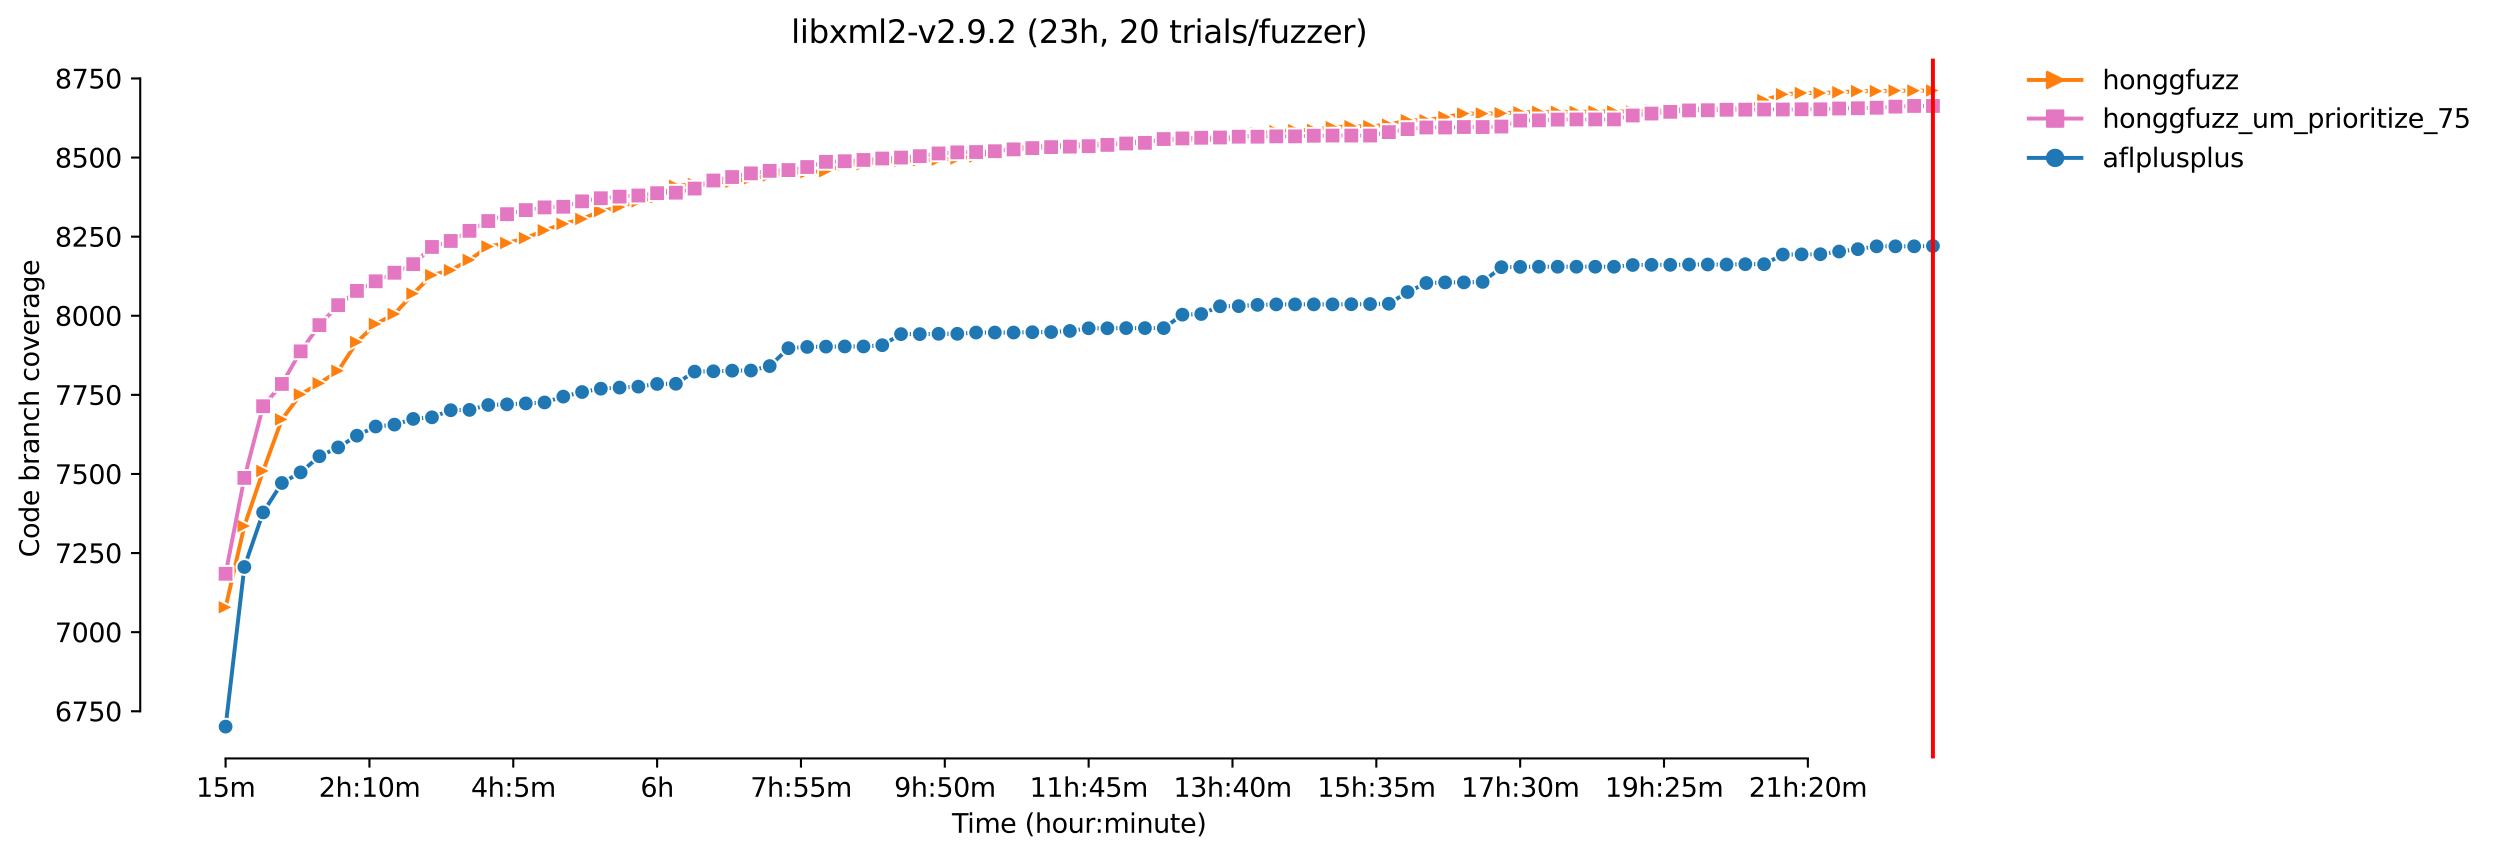 <?xml version="1.0" encoding="utf-8" standalone="no"?>
<!DOCTYPE svg PUBLIC "-//W3C//DTD SVG 1.1//EN"
  "http://www.w3.org/Graphics/SVG/1.1/DTD/svg11.dtd">
<svg xmlns:xlink="http://www.w3.org/1999/xlink" width="950.762pt" height="325.986pt" viewBox="0 0 950.762 325.986" xmlns="http://www.w3.org/2000/svg" version="1.1">
 <defs>
  <style type="text/css">*{stroke-linejoin: round; stroke-linecap: butt}</style>
 </defs>
 <g id="figure_1">
  <g id="patch_1">
   <path d="M 0 325.986 
L 950.762 325.986 
L 950.762 0 
L 0 0 
z
" style="fill: #ffffff"/>
  </g>
  <g id="axes_1">
   <g id="patch_2">
    <path d="M 53.328 288.43 
L 767.568 288.43 
L 767.568 22.318 
L 53.328 22.318 
z
" style="fill: #ffffff"/>
   </g>
   <g id="matplotlib.axis_1">
    <g id="xtick_1">
     <g id="line2d_1">
      <defs>
       <path id="mc5d4103cbe" d="M 0 0 
L 0 3.5 
" style="stroke: #000000; stroke-width: 0.8"/>
      </defs>
      <g>
       <use xlink:href="#mc5d4103cbe" x="85.794" y="288.43" style="stroke: #000000; stroke-width: 0.8"/>
      </g>
     </g>
     <g id="text_1">
      <!-- 15m -->
      <g transform="translate(74.561 303.029)scale(0.1 -0.1)">
       <defs>
        <path id="DejaVuSans-31" d="M 794 531 
L 1825 531 
L 1825 4091 
L 703 3866 
L 703 4441 
L 1819 4666 
L 2450 4666 
L 2450 531 
L 3481 531 
L 3481 0 
L 794 0 
L 794 531 
z
" transform="scale(0.016)"/>
        <path id="DejaVuSans-35" d="M 691 4666 
L 3169 4666 
L 3169 4134 
L 1269 4134 
L 1269 2991 
Q 1406 3038 1543 3061 
Q 1681 3084 1819 3084 
Q 2600 3084 3056 2656 
Q 3513 2228 3513 1497 
Q 3513 744 3044 326 
Q 2575 -91 1722 -91 
Q 1428 -91 1123 -41 
Q 819 9 494 109 
L 494 744 
Q 775 591 1075 516 
Q 1375 441 1709 441 
Q 2250 441 2565 725 
Q 2881 1009 2881 1497 
Q 2881 1984 2565 2268 
Q 2250 2553 1709 2553 
Q 1456 2553 1204 2497 
Q 953 2441 691 2322 
L 691 4666 
z
" transform="scale(0.016)"/>
        <path id="DejaVuSans-6d" d="M 3328 2828 
Q 3544 3216 3844 3400 
Q 4144 3584 4550 3584 
Q 5097 3584 5394 3201 
Q 5691 2819 5691 2113 
L 5691 0 
L 5113 0 
L 5113 2094 
Q 5113 2597 4934 2840 
Q 4756 3084 4391 3084 
Q 3944 3084 3684 2787 
Q 3425 2491 3425 1978 
L 3425 0 
L 2847 0 
L 2847 2094 
Q 2847 2600 2669 2842 
Q 2491 3084 2119 3084 
Q 1678 3084 1418 2786 
Q 1159 2488 1159 1978 
L 1159 0 
L 581 0 
L 581 3500 
L 1159 3500 
L 1159 2956 
Q 1356 3278 1631 3431 
Q 1906 3584 2284 3584 
Q 2666 3584 2933 3390 
Q 3200 3197 3328 2828 
z
" transform="scale(0.016)"/>
       </defs>
       <use xlink:href="#DejaVuSans-31"/>
       <use xlink:href="#DejaVuSans-35" x="63.623"/>
       <use xlink:href="#DejaVuSans-6d" x="127.246"/>
      </g>
     </g>
    </g>
    <g id="xtick_2">
     <g id="line2d_2">
      <g>
       <use xlink:href="#mc5d4103cbe" x="140.497" y="288.43" style="stroke: #000000; stroke-width: 0.8"/>
      </g>
     </g>
     <g id="text_2">
      <!-- 2h:10m -->
      <g transform="translate(121.23 303.029)scale(0.1 -0.1)">
       <defs>
        <path id="DejaVuSans-32" d="M 1228 531 
L 3431 531 
L 3431 0 
L 469 0 
L 469 531 
Q 828 903 1448 1529 
Q 2069 2156 2228 2338 
Q 2531 2678 2651 2914 
Q 2772 3150 2772 3378 
Q 2772 3750 2511 3984 
Q 2250 4219 1831 4219 
Q 1534 4219 1204 4116 
Q 875 4013 500 3803 
L 500 4441 
Q 881 4594 1212 4672 
Q 1544 4750 1819 4750 
Q 2544 4750 2975 4387 
Q 3406 4025 3406 3419 
Q 3406 3131 3298 2873 
Q 3191 2616 2906 2266 
Q 2828 2175 2409 1742 
Q 1991 1309 1228 531 
z
" transform="scale(0.016)"/>
        <path id="DejaVuSans-68" d="M 3513 2113 
L 3513 0 
L 2938 0 
L 2938 2094 
Q 2938 2591 2744 2837 
Q 2550 3084 2163 3084 
Q 1697 3084 1428 2787 
Q 1159 2491 1159 1978 
L 1159 0 
L 581 0 
L 581 4863 
L 1159 4863 
L 1159 2956 
Q 1366 3272 1645 3428 
Q 1925 3584 2291 3584 
Q 2894 3584 3203 3211 
Q 3513 2838 3513 2113 
z
" transform="scale(0.016)"/>
        <path id="DejaVuSans-3a" d="M 750 794 
L 1409 794 
L 1409 0 
L 750 0 
L 750 794 
z
M 750 3309 
L 1409 3309 
L 1409 2516 
L 750 2516 
L 750 3309 
z
" transform="scale(0.016)"/>
        <path id="DejaVuSans-30" d="M 2034 4250 
Q 1547 4250 1301 3770 
Q 1056 3291 1056 2328 
Q 1056 1369 1301 889 
Q 1547 409 2034 409 
Q 2525 409 2770 889 
Q 3016 1369 3016 2328 
Q 3016 3291 2770 3770 
Q 2525 4250 2034 4250 
z
M 2034 4750 
Q 2819 4750 3233 4129 
Q 3647 3509 3647 2328 
Q 3647 1150 3233 529 
Q 2819 -91 2034 -91 
Q 1250 -91 836 529 
Q 422 1150 422 2328 
Q 422 3509 836 4129 
Q 1250 4750 2034 4750 
z
" transform="scale(0.016)"/>
       </defs>
       <use xlink:href="#DejaVuSans-32"/>
       <use xlink:href="#DejaVuSans-68" x="63.623"/>
       <use xlink:href="#DejaVuSans-3a" x="127.002"/>
       <use xlink:href="#DejaVuSans-31" x="160.693"/>
       <use xlink:href="#DejaVuSans-30" x="224.316"/>
       <use xlink:href="#DejaVuSans-6d" x="287.939"/>
      </g>
     </g>
    </g>
    <g id="xtick_3">
     <g id="line2d_3">
      <g>
       <use xlink:href="#mc5d4103cbe" x="195.201" y="288.43" style="stroke: #000000; stroke-width: 0.8"/>
      </g>
     </g>
     <g id="text_3">
      <!-- 4h:5m -->
      <g transform="translate(179.115 303.029)scale(0.1 -0.1)">
       <defs>
        <path id="DejaVuSans-34" d="M 2419 4116 
L 825 1625 
L 2419 1625 
L 2419 4116 
z
M 2253 4666 
L 3047 4666 
L 3047 1625 
L 3713 1625 
L 3713 1100 
L 3047 1100 
L 3047 0 
L 2419 0 
L 2419 1100 
L 313 1100 
L 313 1709 
L 2253 4666 
z
" transform="scale(0.016)"/>
       </defs>
       <use xlink:href="#DejaVuSans-34"/>
       <use xlink:href="#DejaVuSans-68" x="63.623"/>
       <use xlink:href="#DejaVuSans-3a" x="127.002"/>
       <use xlink:href="#DejaVuSans-35" x="160.693"/>
       <use xlink:href="#DejaVuSans-6d" x="224.316"/>
      </g>
     </g>
    </g>
    <g id="xtick_4">
     <g id="line2d_4">
      <g>
       <use xlink:href="#mc5d4103cbe" x="249.905" y="288.43" style="stroke: #000000; stroke-width: 0.8"/>
      </g>
     </g>
     <g id="text_4">
      <!-- 6h -->
      <g transform="translate(243.555 303.029)scale(0.1 -0.1)">
       <defs>
        <path id="DejaVuSans-36" d="M 2113 2584 
Q 1688 2584 1439 2293 
Q 1191 2003 1191 1497 
Q 1191 994 1439 701 
Q 1688 409 2113 409 
Q 2538 409 2786 701 
Q 3034 994 3034 1497 
Q 3034 2003 2786 2293 
Q 2538 2584 2113 2584 
z
M 3366 4563 
L 3366 3988 
Q 3128 4100 2886 4159 
Q 2644 4219 2406 4219 
Q 1781 4219 1451 3797 
Q 1122 3375 1075 2522 
Q 1259 2794 1537 2939 
Q 1816 3084 2150 3084 
Q 2853 3084 3261 2657 
Q 3669 2231 3669 1497 
Q 3669 778 3244 343 
Q 2819 -91 2113 -91 
Q 1303 -91 875 529 
Q 447 1150 447 2328 
Q 447 3434 972 4092 
Q 1497 4750 2381 4750 
Q 2619 4750 2861 4703 
Q 3103 4656 3366 4563 
z
" transform="scale(0.016)"/>
       </defs>
       <use xlink:href="#DejaVuSans-36"/>
       <use xlink:href="#DejaVuSans-68" x="63.623"/>
      </g>
     </g>
    </g>
    <g id="xtick_5">
     <g id="line2d_5">
      <g>
       <use xlink:href="#mc5d4103cbe" x="304.608" y="288.43" style="stroke: #000000; stroke-width: 0.8"/>
      </g>
     </g>
     <g id="text_5">
      <!-- 7h:55m -->
      <g transform="translate(285.341 303.029)scale(0.1 -0.1)">
       <defs>
        <path id="DejaVuSans-37" d="M 525 4666 
L 3525 4666 
L 3525 4397 
L 1831 0 
L 1172 0 
L 2766 4134 
L 525 4134 
L 525 4666 
z
" transform="scale(0.016)"/>
       </defs>
       <use xlink:href="#DejaVuSans-37"/>
       <use xlink:href="#DejaVuSans-68" x="63.623"/>
       <use xlink:href="#DejaVuSans-3a" x="127.002"/>
       <use xlink:href="#DejaVuSans-35" x="160.693"/>
       <use xlink:href="#DejaVuSans-35" x="224.316"/>
       <use xlink:href="#DejaVuSans-6d" x="287.939"/>
      </g>
     </g>
    </g>
    <g id="xtick_6">
     <g id="line2d_6">
      <g>
       <use xlink:href="#mc5d4103cbe" x="359.312" y="288.43" style="stroke: #000000; stroke-width: 0.8"/>
      </g>
     </g>
     <g id="text_6">
      <!-- 9h:50m -->
      <g transform="translate(340.045 303.029)scale(0.1 -0.1)">
       <defs>
        <path id="DejaVuSans-39" d="M 703 97 
L 703 672 
Q 941 559 1184 500 
Q 1428 441 1663 441 
Q 2288 441 2617 861 
Q 2947 1281 2994 2138 
Q 2813 1869 2534 1725 
Q 2256 1581 1919 1581 
Q 1219 1581 811 2004 
Q 403 2428 403 3163 
Q 403 3881 828 4315 
Q 1253 4750 1959 4750 
Q 2769 4750 3195 4129 
Q 3622 3509 3622 2328 
Q 3622 1225 3098 567 
Q 2575 -91 1691 -91 
Q 1453 -91 1209 -44 
Q 966 3 703 97 
z
M 1959 2075 
Q 2384 2075 2632 2365 
Q 2881 2656 2881 3163 
Q 2881 3666 2632 3958 
Q 2384 4250 1959 4250 
Q 1534 4250 1286 3958 
Q 1038 3666 1038 3163 
Q 1038 2656 1286 2365 
Q 1534 2075 1959 2075 
z
" transform="scale(0.016)"/>
       </defs>
       <use xlink:href="#DejaVuSans-39"/>
       <use xlink:href="#DejaVuSans-68" x="63.623"/>
       <use xlink:href="#DejaVuSans-3a" x="127.002"/>
       <use xlink:href="#DejaVuSans-35" x="160.693"/>
       <use xlink:href="#DejaVuSans-30" x="224.316"/>
       <use xlink:href="#DejaVuSans-6d" x="287.939"/>
      </g>
     </g>
    </g>
    <g id="xtick_7">
     <g id="line2d_7">
      <g>
       <use xlink:href="#mc5d4103cbe" x="414.016" y="288.43" style="stroke: #000000; stroke-width: 0.8"/>
      </g>
     </g>
     <g id="text_7">
      <!-- 11h:45m -->
      <g transform="translate(391.567 303.029)scale(0.1 -0.1)">
       <use xlink:href="#DejaVuSans-31"/>
       <use xlink:href="#DejaVuSans-31" x="63.623"/>
       <use xlink:href="#DejaVuSans-68" x="127.246"/>
       <use xlink:href="#DejaVuSans-3a" x="190.625"/>
       <use xlink:href="#DejaVuSans-34" x="224.316"/>
       <use xlink:href="#DejaVuSans-35" x="287.939"/>
       <use xlink:href="#DejaVuSans-6d" x="351.562"/>
      </g>
     </g>
    </g>
    <g id="xtick_8">
     <g id="line2d_8">
      <g>
       <use xlink:href="#mc5d4103cbe" x="468.719" y="288.43" style="stroke: #000000; stroke-width: 0.8"/>
      </g>
     </g>
     <g id="text_8">
      <!-- 13h:40m -->
      <g transform="translate(446.271 303.029)scale(0.1 -0.1)">
       <defs>
        <path id="DejaVuSans-33" d="M 2597 2516 
Q 3050 2419 3304 2112 
Q 3559 1806 3559 1356 
Q 3559 666 3084 287 
Q 2609 -91 1734 -91 
Q 1441 -91 1130 -33 
Q 819 25 488 141 
L 488 750 
Q 750 597 1062 519 
Q 1375 441 1716 441 
Q 2309 441 2620 675 
Q 2931 909 2931 1356 
Q 2931 1769 2642 2001 
Q 2353 2234 1838 2234 
L 1294 2234 
L 1294 2753 
L 1863 2753 
Q 2328 2753 2575 2939 
Q 2822 3125 2822 3475 
Q 2822 3834 2567 4026 
Q 2313 4219 1838 4219 
Q 1578 4219 1281 4162 
Q 984 4106 628 3988 
L 628 4550 
Q 988 4650 1302 4700 
Q 1616 4750 1894 4750 
Q 2613 4750 3031 4423 
Q 3450 4097 3450 3541 
Q 3450 3153 3228 2886 
Q 3006 2619 2597 2516 
z
" transform="scale(0.016)"/>
       </defs>
       <use xlink:href="#DejaVuSans-31"/>
       <use xlink:href="#DejaVuSans-33" x="63.623"/>
       <use xlink:href="#DejaVuSans-68" x="127.246"/>
       <use xlink:href="#DejaVuSans-3a" x="190.625"/>
       <use xlink:href="#DejaVuSans-34" x="224.316"/>
       <use xlink:href="#DejaVuSans-30" x="287.939"/>
       <use xlink:href="#DejaVuSans-6d" x="351.562"/>
      </g>
     </g>
    </g>
    <g id="xtick_9">
     <g id="line2d_9">
      <g>
       <use xlink:href="#mc5d4103cbe" x="523.423" y="288.43" style="stroke: #000000; stroke-width: 0.8"/>
      </g>
     </g>
     <g id="text_9">
      <!-- 15h:35m -->
      <g transform="translate(500.975 303.029)scale(0.1 -0.1)">
       <use xlink:href="#DejaVuSans-31"/>
       <use xlink:href="#DejaVuSans-35" x="63.623"/>
       <use xlink:href="#DejaVuSans-68" x="127.246"/>
       <use xlink:href="#DejaVuSans-3a" x="190.625"/>
       <use xlink:href="#DejaVuSans-33" x="224.316"/>
       <use xlink:href="#DejaVuSans-35" x="287.939"/>
       <use xlink:href="#DejaVuSans-6d" x="351.562"/>
      </g>
     </g>
    </g>
    <g id="xtick_10">
     <g id="line2d_10">
      <g>
       <use xlink:href="#mc5d4103cbe" x="578.127" y="288.43" style="stroke: #000000; stroke-width: 0.8"/>
      </g>
     </g>
     <g id="text_10">
      <!-- 17h:30m -->
      <g transform="translate(555.678 303.029)scale(0.1 -0.1)">
       <use xlink:href="#DejaVuSans-31"/>
       <use xlink:href="#DejaVuSans-37" x="63.623"/>
       <use xlink:href="#DejaVuSans-68" x="127.246"/>
       <use xlink:href="#DejaVuSans-3a" x="190.625"/>
       <use xlink:href="#DejaVuSans-33" x="224.316"/>
       <use xlink:href="#DejaVuSans-30" x="287.939"/>
       <use xlink:href="#DejaVuSans-6d" x="351.562"/>
      </g>
     </g>
    </g>
    <g id="xtick_11">
     <g id="line2d_11">
      <g>
       <use xlink:href="#mc5d4103cbe" x="632.831" y="288.43" style="stroke: #000000; stroke-width: 0.8"/>
      </g>
     </g>
     <g id="text_11">
      <!-- 19h:25m -->
      <g transform="translate(610.382 303.029)scale(0.1 -0.1)">
       <use xlink:href="#DejaVuSans-31"/>
       <use xlink:href="#DejaVuSans-39" x="63.623"/>
       <use xlink:href="#DejaVuSans-68" x="127.246"/>
       <use xlink:href="#DejaVuSans-3a" x="190.625"/>
       <use xlink:href="#DejaVuSans-32" x="224.316"/>
       <use xlink:href="#DejaVuSans-35" x="287.939"/>
       <use xlink:href="#DejaVuSans-6d" x="351.562"/>
      </g>
     </g>
    </g>
    <g id="xtick_12">
     <g id="line2d_12">
      <g>
       <use xlink:href="#mc5d4103cbe" x="687.534" y="288.43" style="stroke: #000000; stroke-width: 0.8"/>
      </g>
     </g>
     <g id="text_12">
      <!-- 21h:20m -->
      <g transform="translate(665.086 303.029)scale(0.1 -0.1)">
       <use xlink:href="#DejaVuSans-32"/>
       <use xlink:href="#DejaVuSans-31" x="63.623"/>
       <use xlink:href="#DejaVuSans-68" x="127.246"/>
       <use xlink:href="#DejaVuSans-3a" x="190.625"/>
       <use xlink:href="#DejaVuSans-32" x="224.316"/>
       <use xlink:href="#DejaVuSans-30" x="287.939"/>
       <use xlink:href="#DejaVuSans-6d" x="351.562"/>
      </g>
     </g>
    </g>
    <g id="text_13">
     <!-- Time (hour:minute) -->
     <g transform="translate(362.041 316.707)scale(0.1 -0.1)">
      <defs>
       <path id="DejaVuSans-54" d="M -19 4666 
L 3928 4666 
L 3928 4134 
L 2272 4134 
L 2272 0 
L 1638 0 
L 1638 4134 
L -19 4134 
L -19 4666 
z
" transform="scale(0.016)"/>
       <path id="DejaVuSans-69" d="M 603 3500 
L 1178 3500 
L 1178 0 
L 603 0 
L 603 3500 
z
M 603 4863 
L 1178 4863 
L 1178 4134 
L 603 4134 
L 603 4863 
z
" transform="scale(0.016)"/>
       <path id="DejaVuSans-65" d="M 3597 1894 
L 3597 1613 
L 953 1613 
Q 991 1019 1311 708 
Q 1631 397 2203 397 
Q 2534 397 2845 478 
Q 3156 559 3463 722 
L 3463 178 
Q 3153 47 2828 -22 
Q 2503 -91 2169 -91 
Q 1331 -91 842 396 
Q 353 884 353 1716 
Q 353 2575 817 3079 
Q 1281 3584 2069 3584 
Q 2775 3584 3186 3129 
Q 3597 2675 3597 1894 
z
M 3022 2063 
Q 3016 2534 2758 2815 
Q 2500 3097 2075 3097 
Q 1594 3097 1305 2825 
Q 1016 2553 972 2059 
L 3022 2063 
z
" transform="scale(0.016)"/>
       <path id="DejaVuSans-20" transform="scale(0.016)"/>
       <path id="DejaVuSans-28" d="M 1984 4856 
Q 1566 4138 1362 3434 
Q 1159 2731 1159 2009 
Q 1159 1288 1364 580 
Q 1569 -128 1984 -844 
L 1484 -844 
Q 1016 -109 783 600 
Q 550 1309 550 2009 
Q 550 2706 781 3412 
Q 1013 4119 1484 4856 
L 1984 4856 
z
" transform="scale(0.016)"/>
       <path id="DejaVuSans-6f" d="M 1959 3097 
Q 1497 3097 1228 2736 
Q 959 2375 959 1747 
Q 959 1119 1226 758 
Q 1494 397 1959 397 
Q 2419 397 2687 759 
Q 2956 1122 2956 1747 
Q 2956 2369 2687 2733 
Q 2419 3097 1959 3097 
z
M 1959 3584 
Q 2709 3584 3137 3096 
Q 3566 2609 3566 1747 
Q 3566 888 3137 398 
Q 2709 -91 1959 -91 
Q 1206 -91 779 398 
Q 353 888 353 1747 
Q 353 2609 779 3096 
Q 1206 3584 1959 3584 
z
" transform="scale(0.016)"/>
       <path id="DejaVuSans-75" d="M 544 1381 
L 544 3500 
L 1119 3500 
L 1119 1403 
Q 1119 906 1312 657 
Q 1506 409 1894 409 
Q 2359 409 2629 706 
Q 2900 1003 2900 1516 
L 2900 3500 
L 3475 3500 
L 3475 0 
L 2900 0 
L 2900 538 
Q 2691 219 2414 64 
Q 2138 -91 1772 -91 
Q 1169 -91 856 284 
Q 544 659 544 1381 
z
M 1991 3584 
L 1991 3584 
z
" transform="scale(0.016)"/>
       <path id="DejaVuSans-72" d="M 2631 2963 
Q 2534 3019 2420 3045 
Q 2306 3072 2169 3072 
Q 1681 3072 1420 2755 
Q 1159 2438 1159 1844 
L 1159 0 
L 581 0 
L 581 3500 
L 1159 3500 
L 1159 2956 
Q 1341 3275 1631 3429 
Q 1922 3584 2338 3584 
Q 2397 3584 2469 3576 
Q 2541 3569 2628 3553 
L 2631 2963 
z
" transform="scale(0.016)"/>
       <path id="DejaVuSans-6e" d="M 3513 2113 
L 3513 0 
L 2938 0 
L 2938 2094 
Q 2938 2591 2744 2837 
Q 2550 3084 2163 3084 
Q 1697 3084 1428 2787 
Q 1159 2491 1159 1978 
L 1159 0 
L 581 0 
L 581 3500 
L 1159 3500 
L 1159 2956 
Q 1366 3272 1645 3428 
Q 1925 3584 2291 3584 
Q 2894 3584 3203 3211 
Q 3513 2838 3513 2113 
z
" transform="scale(0.016)"/>
       <path id="DejaVuSans-74" d="M 1172 4494 
L 1172 3500 
L 2356 3500 
L 2356 3053 
L 1172 3053 
L 1172 1153 
Q 1172 725 1289 603 
Q 1406 481 1766 481 
L 2356 481 
L 2356 0 
L 1766 0 
Q 1100 0 847 248 
Q 594 497 594 1153 
L 594 3053 
L 172 3053 
L 172 3500 
L 594 3500 
L 594 4494 
L 1172 4494 
z
" transform="scale(0.016)"/>
       <path id="DejaVuSans-29" d="M 513 4856 
L 1013 4856 
Q 1481 4119 1714 3412 
Q 1947 2706 1947 2009 
Q 1947 1309 1714 600 
Q 1481 -109 1013 -844 
L 513 -844 
Q 928 -128 1133 580 
Q 1338 1288 1338 2009 
Q 1338 2731 1133 3434 
Q 928 4138 513 4856 
z
" transform="scale(0.016)"/>
      </defs>
      <use xlink:href="#DejaVuSans-54"/>
      <use xlink:href="#DejaVuSans-69" x="57.959"/>
      <use xlink:href="#DejaVuSans-6d" x="85.742"/>
      <use xlink:href="#DejaVuSans-65" x="183.154"/>
      <use xlink:href="#DejaVuSans-20" x="244.678"/>
      <use xlink:href="#DejaVuSans-28" x="276.465"/>
      <use xlink:href="#DejaVuSans-68" x="315.479"/>
      <use xlink:href="#DejaVuSans-6f" x="378.857"/>
      <use xlink:href="#DejaVuSans-75" x="440.039"/>
      <use xlink:href="#DejaVuSans-72" x="503.418"/>
      <use xlink:href="#DejaVuSans-3a" x="542.781"/>
      <use xlink:href="#DejaVuSans-6d" x="576.473"/>
      <use xlink:href="#DejaVuSans-69" x="673.885"/>
      <use xlink:href="#DejaVuSans-6e" x="701.668"/>
      <use xlink:href="#DejaVuSans-75" x="765.047"/>
      <use xlink:href="#DejaVuSans-74" x="828.426"/>
      <use xlink:href="#DejaVuSans-65" x="867.635"/>
      <use xlink:href="#DejaVuSans-29" x="929.158"/>
     </g>
    </g>
   </g>
   <g id="matplotlib.axis_2">
    <g id="ytick_1">
     <g id="line2d_13">
      <defs>
       <path id="m3df7a8217c" d="M 0 0 
L -3.5 0 
" style="stroke: #000000; stroke-width: 0.8"/>
      </defs>
      <g>
       <use xlink:href="#m3df7a8217c" x="53.328" y="270.498" style="stroke: #000000; stroke-width: 0.8"/>
      </g>
     </g>
     <g id="text_14">
      <!-- 6750 -->
      <g transform="translate(20.878 274.297)scale(0.1 -0.1)">
       <use xlink:href="#DejaVuSans-36"/>
       <use xlink:href="#DejaVuSans-37" x="63.623"/>
       <use xlink:href="#DejaVuSans-35" x="127.246"/>
       <use xlink:href="#DejaVuSans-30" x="190.869"/>
      </g>
     </g>
    </g>
    <g id="ytick_2">
     <g id="line2d_14">
      <g>
       <use xlink:href="#m3df7a8217c" x="53.328" y="240.416" style="stroke: #000000; stroke-width: 0.8"/>
      </g>
     </g>
     <g id="text_15">
      <!-- 7000 -->
      <g transform="translate(20.878 244.215)scale(0.1 -0.1)">
       <use xlink:href="#DejaVuSans-37"/>
       <use xlink:href="#DejaVuSans-30" x="63.623"/>
       <use xlink:href="#DejaVuSans-30" x="127.246"/>
       <use xlink:href="#DejaVuSans-30" x="190.869"/>
      </g>
     </g>
    </g>
    <g id="ytick_3">
     <g id="line2d_15">
      <g>
       <use xlink:href="#m3df7a8217c" x="53.328" y="210.334" style="stroke: #000000; stroke-width: 0.8"/>
      </g>
     </g>
     <g id="text_16">
      <!-- 7250 -->
      <g transform="translate(20.878 214.133)scale(0.1 -0.1)">
       <use xlink:href="#DejaVuSans-37"/>
       <use xlink:href="#DejaVuSans-32" x="63.623"/>
       <use xlink:href="#DejaVuSans-35" x="127.246"/>
       <use xlink:href="#DejaVuSans-30" x="190.869"/>
      </g>
     </g>
    </g>
    <g id="ytick_4">
     <g id="line2d_16">
      <g>
       <use xlink:href="#m3df7a8217c" x="53.328" y="180.252" style="stroke: #000000; stroke-width: 0.8"/>
      </g>
     </g>
     <g id="text_17">
      <!-- 7500 -->
      <g transform="translate(20.878 184.051)scale(0.1 -0.1)">
       <use xlink:href="#DejaVuSans-37"/>
       <use xlink:href="#DejaVuSans-35" x="63.623"/>
       <use xlink:href="#DejaVuSans-30" x="127.246"/>
       <use xlink:href="#DejaVuSans-30" x="190.869"/>
      </g>
     </g>
    </g>
    <g id="ytick_5">
     <g id="line2d_17">
      <g>
       <use xlink:href="#m3df7a8217c" x="53.328" y="150.17" style="stroke: #000000; stroke-width: 0.8"/>
      </g>
     </g>
     <g id="text_18">
      <!-- 7750 -->
      <g transform="translate(20.878 153.969)scale(0.1 -0.1)">
       <use xlink:href="#DejaVuSans-37"/>
       <use xlink:href="#DejaVuSans-37" x="63.623"/>
       <use xlink:href="#DejaVuSans-35" x="127.246"/>
       <use xlink:href="#DejaVuSans-30" x="190.869"/>
      </g>
     </g>
    </g>
    <g id="ytick_6">
     <g id="line2d_18">
      <g>
       <use xlink:href="#m3df7a8217c" x="53.328" y="120.088" style="stroke: #000000; stroke-width: 0.8"/>
      </g>
     </g>
     <g id="text_19">
      <!-- 8000 -->
      <g transform="translate(20.878 123.887)scale(0.1 -0.1)">
       <defs>
        <path id="DejaVuSans-38" d="M 2034 2216 
Q 1584 2216 1326 1975 
Q 1069 1734 1069 1313 
Q 1069 891 1326 650 
Q 1584 409 2034 409 
Q 2484 409 2743 651 
Q 3003 894 3003 1313 
Q 3003 1734 2745 1975 
Q 2488 2216 2034 2216 
z
M 1403 2484 
Q 997 2584 770 2862 
Q 544 3141 544 3541 
Q 544 4100 942 4425 
Q 1341 4750 2034 4750 
Q 2731 4750 3128 4425 
Q 3525 4100 3525 3541 
Q 3525 3141 3298 2862 
Q 3072 2584 2669 2484 
Q 3125 2378 3379 2068 
Q 3634 1759 3634 1313 
Q 3634 634 3220 271 
Q 2806 -91 2034 -91 
Q 1263 -91 848 271 
Q 434 634 434 1313 
Q 434 1759 690 2068 
Q 947 2378 1403 2484 
z
M 1172 3481 
Q 1172 3119 1398 2916 
Q 1625 2713 2034 2713 
Q 2441 2713 2670 2916 
Q 2900 3119 2900 3481 
Q 2900 3844 2670 4047 
Q 2441 4250 2034 4250 
Q 1625 4250 1398 4047 
Q 1172 3844 1172 3481 
z
" transform="scale(0.016)"/>
       </defs>
       <use xlink:href="#DejaVuSans-38"/>
       <use xlink:href="#DejaVuSans-30" x="63.623"/>
       <use xlink:href="#DejaVuSans-30" x="127.246"/>
       <use xlink:href="#DejaVuSans-30" x="190.869"/>
      </g>
     </g>
    </g>
    <g id="ytick_7">
     <g id="line2d_19">
      <g>
       <use xlink:href="#m3df7a8217c" x="53.328" y="90.006" style="stroke: #000000; stroke-width: 0.8"/>
      </g>
     </g>
     <g id="text_20">
      <!-- 8250 -->
      <g transform="translate(20.878 93.805)scale(0.1 -0.1)">
       <use xlink:href="#DejaVuSans-38"/>
       <use xlink:href="#DejaVuSans-32" x="63.623"/>
       <use xlink:href="#DejaVuSans-35" x="127.246"/>
       <use xlink:href="#DejaVuSans-30" x="190.869"/>
      </g>
     </g>
    </g>
    <g id="ytick_8">
     <g id="line2d_20">
      <g>
       <use xlink:href="#m3df7a8217c" x="53.328" y="59.924" style="stroke: #000000; stroke-width: 0.8"/>
      </g>
     </g>
     <g id="text_21">
      <!-- 8500 -->
      <g transform="translate(20.878 63.723)scale(0.1 -0.1)">
       <use xlink:href="#DejaVuSans-38"/>
       <use xlink:href="#DejaVuSans-35" x="63.623"/>
       <use xlink:href="#DejaVuSans-30" x="127.246"/>
       <use xlink:href="#DejaVuSans-30" x="190.869"/>
      </g>
     </g>
    </g>
    <g id="ytick_9">
     <g id="line2d_21">
      <g>
       <use xlink:href="#m3df7a8217c" x="53.328" y="29.842" style="stroke: #000000; stroke-width: 0.8"/>
      </g>
     </g>
     <g id="text_22">
      <!-- 8750 -->
      <g transform="translate(20.878 33.641)scale(0.1 -0.1)">
       <use xlink:href="#DejaVuSans-38"/>
       <use xlink:href="#DejaVuSans-37" x="63.623"/>
       <use xlink:href="#DejaVuSans-35" x="127.246"/>
       <use xlink:href="#DejaVuSans-30" x="190.869"/>
      </g>
     </g>
    </g>
    <g id="text_23">
     <!-- Code branch coverage -->
     <g transform="translate(14.798 211.949)rotate(-90)scale(0.1 -0.1)">
      <defs>
       <path id="DejaVuSans-43" d="M 4122 4306 
L 4122 3641 
Q 3803 3938 3442 4084 
Q 3081 4231 2675 4231 
Q 1875 4231 1450 3742 
Q 1025 3253 1025 2328 
Q 1025 1406 1450 917 
Q 1875 428 2675 428 
Q 3081 428 3442 575 
Q 3803 722 4122 1019 
L 4122 359 
Q 3791 134 3420 21 
Q 3050 -91 2638 -91 
Q 1578 -91 968 557 
Q 359 1206 359 2328 
Q 359 3453 968 4101 
Q 1578 4750 2638 4750 
Q 3056 4750 3426 4639 
Q 3797 4528 4122 4306 
z
" transform="scale(0.016)"/>
       <path id="DejaVuSans-64" d="M 2906 2969 
L 2906 4863 
L 3481 4863 
L 3481 0 
L 2906 0 
L 2906 525 
Q 2725 213 2448 61 
Q 2172 -91 1784 -91 
Q 1150 -91 751 415 
Q 353 922 353 1747 
Q 353 2572 751 3078 
Q 1150 3584 1784 3584 
Q 2172 3584 2448 3432 
Q 2725 3281 2906 2969 
z
M 947 1747 
Q 947 1113 1208 752 
Q 1469 391 1925 391 
Q 2381 391 2643 752 
Q 2906 1113 2906 1747 
Q 2906 2381 2643 2742 
Q 2381 3103 1925 3103 
Q 1469 3103 1208 2742 
Q 947 2381 947 1747 
z
" transform="scale(0.016)"/>
       <path id="DejaVuSans-62" d="M 3116 1747 
Q 3116 2381 2855 2742 
Q 2594 3103 2138 3103 
Q 1681 3103 1420 2742 
Q 1159 2381 1159 1747 
Q 1159 1113 1420 752 
Q 1681 391 2138 391 
Q 2594 391 2855 752 
Q 3116 1113 3116 1747 
z
M 1159 2969 
Q 1341 3281 1617 3432 
Q 1894 3584 2278 3584 
Q 2916 3584 3314 3078 
Q 3713 2572 3713 1747 
Q 3713 922 3314 415 
Q 2916 -91 2278 -91 
Q 1894 -91 1617 61 
Q 1341 213 1159 525 
L 1159 0 
L 581 0 
L 581 4863 
L 1159 4863 
L 1159 2969 
z
" transform="scale(0.016)"/>
       <path id="DejaVuSans-61" d="M 2194 1759 
Q 1497 1759 1228 1600 
Q 959 1441 959 1056 
Q 959 750 1161 570 
Q 1363 391 1709 391 
Q 2188 391 2477 730 
Q 2766 1069 2766 1631 
L 2766 1759 
L 2194 1759 
z
M 3341 1997 
L 3341 0 
L 2766 0 
L 2766 531 
Q 2569 213 2275 61 
Q 1981 -91 1556 -91 
Q 1019 -91 701 211 
Q 384 513 384 1019 
Q 384 1609 779 1909 
Q 1175 2209 1959 2209 
L 2766 2209 
L 2766 2266 
Q 2766 2663 2505 2880 
Q 2244 3097 1772 3097 
Q 1472 3097 1187 3025 
Q 903 2953 641 2809 
L 641 3341 
Q 956 3463 1253 3523 
Q 1550 3584 1831 3584 
Q 2591 3584 2966 3190 
Q 3341 2797 3341 1997 
z
" transform="scale(0.016)"/>
       <path id="DejaVuSans-63" d="M 3122 3366 
L 3122 2828 
Q 2878 2963 2633 3030 
Q 2388 3097 2138 3097 
Q 1578 3097 1268 2742 
Q 959 2388 959 1747 
Q 959 1106 1268 751 
Q 1578 397 2138 397 
Q 2388 397 2633 464 
Q 2878 531 3122 666 
L 3122 134 
Q 2881 22 2623 -34 
Q 2366 -91 2075 -91 
Q 1284 -91 818 406 
Q 353 903 353 1747 
Q 353 2603 823 3093 
Q 1294 3584 2113 3584 
Q 2378 3584 2631 3529 
Q 2884 3475 3122 3366 
z
" transform="scale(0.016)"/>
       <path id="DejaVuSans-76" d="M 191 3500 
L 800 3500 
L 1894 563 
L 2988 3500 
L 3597 3500 
L 2284 0 
L 1503 0 
L 191 3500 
z
" transform="scale(0.016)"/>
       <path id="DejaVuSans-67" d="M 2906 1791 
Q 2906 2416 2648 2759 
Q 2391 3103 1925 3103 
Q 1463 3103 1205 2759 
Q 947 2416 947 1791 
Q 947 1169 1205 825 
Q 1463 481 1925 481 
Q 2391 481 2648 825 
Q 2906 1169 2906 1791 
z
M 3481 434 
Q 3481 -459 3084 -895 
Q 2688 -1331 1869 -1331 
Q 1566 -1331 1297 -1286 
Q 1028 -1241 775 -1147 
L 775 -588 
Q 1028 -725 1275 -790 
Q 1522 -856 1778 -856 
Q 2344 -856 2625 -561 
Q 2906 -266 2906 331 
L 2906 616 
Q 2728 306 2450 153 
Q 2172 0 1784 0 
Q 1141 0 747 490 
Q 353 981 353 1791 
Q 353 2603 747 3093 
Q 1141 3584 1784 3584 
Q 2172 3584 2450 3431 
Q 2728 3278 2906 2969 
L 2906 3500 
L 3481 3500 
L 3481 434 
z
" transform="scale(0.016)"/>
      </defs>
      <use xlink:href="#DejaVuSans-43"/>
      <use xlink:href="#DejaVuSans-6f" x="69.824"/>
      <use xlink:href="#DejaVuSans-64" x="131.006"/>
      <use xlink:href="#DejaVuSans-65" x="194.482"/>
      <use xlink:href="#DejaVuSans-20" x="256.006"/>
      <use xlink:href="#DejaVuSans-62" x="287.793"/>
      <use xlink:href="#DejaVuSans-72" x="351.27"/>
      <use xlink:href="#DejaVuSans-61" x="392.383"/>
      <use xlink:href="#DejaVuSans-6e" x="453.662"/>
      <use xlink:href="#DejaVuSans-63" x="517.041"/>
      <use xlink:href="#DejaVuSans-68" x="572.021"/>
      <use xlink:href="#DejaVuSans-20" x="635.4"/>
      <use xlink:href="#DejaVuSans-63" x="667.188"/>
      <use xlink:href="#DejaVuSans-6f" x="722.168"/>
      <use xlink:href="#DejaVuSans-76" x="783.35"/>
      <use xlink:href="#DejaVuSans-65" x="842.529"/>
      <use xlink:href="#DejaVuSans-72" x="904.053"/>
      <use xlink:href="#DejaVuSans-61" x="945.166"/>
      <use xlink:href="#DejaVuSans-67" x="1006.445"/>
      <use xlink:href="#DejaVuSans-65" x="1069.922"/>
     </g>
    </g>
   </g>
   <g id="line2d_22">
    <path d="M 85.794 230.97 
L 92.929 200.046 
L 100.064 179.109 
L 107.199 159.495 
L 114.335 149.989 
L 121.47 145.778 
L 128.605 141.025 
L 135.74 130.075 
L 142.876 123.216 
L 150.011 119.426 
L 157.146 111.665 
L 164.281 104.626 
L 171.417 102.761 
L 178.552 98.85 
L 185.687 93.736 
L 192.823 92.412 
L 199.958 90.547 
L 207.093 87.599 
L 214.228 85.132 
L 221.364 83.267 
L 228.499 80.259 
L 235.634 78.755 
L 242.769 76.589 
L 249.905 74.965 
L 257.04 70.693 
L 264.175 69.971 
L 271.31 69.43 
L 278.446 69.129 
L 285.581 67.805 
L 292.716 66.722 
L 299.852 65.88 
L 306.987 65.459 
L 314.122 65.098 
L 321.257 62.571 
L 328.393 62.451 
L 335.528 61.368 
L 342.663 61.307 
L 349.798 60.947 
L 356.934 60.706 
L 364.069 60.285 
L 371.204 59.503 
L 378.339 57.998 
L 385.475 56.194 
L 392.61 55.652 
L 399.745 55.411 
L 406.88 55.05 
L 414.016 54.75 
L 421.151 54.629 
L 428.286 54.389 
L 435.422 53.486 
L 442.557 53.486 
L 449.692 53.185 
L 456.827 53.125 
L 463.963 53.125 
L 471.098 52.704 
L 478.233 50.719 
L 485.368 49.876 
L 492.504 49.515 
L 499.639 49.395 
L 506.774 48.372 
L 513.909 48.011 
L 521.045 48.011 
L 528.18 47.41 
L 535.315 45.725 
L 542.451 45.725 
L 549.586 44.522 
L 556.721 43.198 
L 563.856 43.198 
L 570.992 43.078 
L 578.127 42.717 
L 585.262 42.536 
L 592.397 42.536 
L 599.533 42.536 
L 606.668 42.416 
L 613.803 42.416 
L 620.938 42.416 
L 628.074 42.055 
L 635.209 41.814 
L 642.344 41.393 
L 649.479 41.393 
L 656.615 41.153 
L 663.75 41.092 
L 670.885 38.084 
L 678.021 35.858 
L 685.156 35.377 
L 692.291 35.377 
L 699.426 35.076 
L 706.562 34.655 
L 713.697 34.655 
L 720.832 34.474 
L 727.967 34.474 
L 735.103 34.414 
" clip-path="url(#p9fc402d35a)" style="fill: none; stroke: #ff7f0e; stroke-width: 1.5; stroke-linecap: square"/>
    <defs>
     <path id="m8a28ac9bbb" d="M 3 0 
L -3 -3 
L -3 3 
z
" style="stroke: #ffffff; stroke-width: 0.75; stroke-linejoin: miter"/>
    </defs>
    <g clip-path="url(#p9fc402d35a)">
     <use xlink:href="#m8a28ac9bbb" x="85.794" y="230.97" style="fill: #ff7f0e; stroke: #ffffff; stroke-width: 0.75; stroke-linejoin: miter"/>
     <use xlink:href="#m8a28ac9bbb" x="92.929" y="200.046" style="fill: #ff7f0e; stroke: #ffffff; stroke-width: 0.75; stroke-linejoin: miter"/>
     <use xlink:href="#m8a28ac9bbb" x="100.064" y="179.109" style="fill: #ff7f0e; stroke: #ffffff; stroke-width: 0.75; stroke-linejoin: miter"/>
     <use xlink:href="#m8a28ac9bbb" x="107.199" y="159.495" style="fill: #ff7f0e; stroke: #ffffff; stroke-width: 0.75; stroke-linejoin: miter"/>
     <use xlink:href="#m8a28ac9bbb" x="114.335" y="149.989" style="fill: #ff7f0e; stroke: #ffffff; stroke-width: 0.75; stroke-linejoin: miter"/>
     <use xlink:href="#m8a28ac9bbb" x="121.47" y="145.778" style="fill: #ff7f0e; stroke: #ffffff; stroke-width: 0.75; stroke-linejoin: miter"/>
     <use xlink:href="#m8a28ac9bbb" x="128.605" y="141.025" style="fill: #ff7f0e; stroke: #ffffff; stroke-width: 0.75; stroke-linejoin: miter"/>
     <use xlink:href="#m8a28ac9bbb" x="135.74" y="130.075" style="fill: #ff7f0e; stroke: #ffffff; stroke-width: 0.75; stroke-linejoin: miter"/>
     <use xlink:href="#m8a28ac9bbb" x="142.876" y="123.216" style="fill: #ff7f0e; stroke: #ffffff; stroke-width: 0.75; stroke-linejoin: miter"/>
     <use xlink:href="#m8a28ac9bbb" x="150.011" y="119.426" style="fill: #ff7f0e; stroke: #ffffff; stroke-width: 0.75; stroke-linejoin: miter"/>
     <use xlink:href="#m8a28ac9bbb" x="157.146" y="111.665" style="fill: #ff7f0e; stroke: #ffffff; stroke-width: 0.75; stroke-linejoin: miter"/>
     <use xlink:href="#m8a28ac9bbb" x="164.281" y="104.626" style="fill: #ff7f0e; stroke: #ffffff; stroke-width: 0.75; stroke-linejoin: miter"/>
     <use xlink:href="#m8a28ac9bbb" x="171.417" y="102.761" style="fill: #ff7f0e; stroke: #ffffff; stroke-width: 0.75; stroke-linejoin: miter"/>
     <use xlink:href="#m8a28ac9bbb" x="178.552" y="98.85" style="fill: #ff7f0e; stroke: #ffffff; stroke-width: 0.75; stroke-linejoin: miter"/>
     <use xlink:href="#m8a28ac9bbb" x="185.687" y="93.736" style="fill: #ff7f0e; stroke: #ffffff; stroke-width: 0.75; stroke-linejoin: miter"/>
     <use xlink:href="#m8a28ac9bbb" x="192.823" y="92.412" style="fill: #ff7f0e; stroke: #ffffff; stroke-width: 0.75; stroke-linejoin: miter"/>
     <use xlink:href="#m8a28ac9bbb" x="199.958" y="90.547" style="fill: #ff7f0e; stroke: #ffffff; stroke-width: 0.75; stroke-linejoin: miter"/>
     <use xlink:href="#m8a28ac9bbb" x="207.093" y="87.599" style="fill: #ff7f0e; stroke: #ffffff; stroke-width: 0.75; stroke-linejoin: miter"/>
     <use xlink:href="#m8a28ac9bbb" x="214.228" y="85.132" style="fill: #ff7f0e; stroke: #ffffff; stroke-width: 0.75; stroke-linejoin: miter"/>
     <use xlink:href="#m8a28ac9bbb" x="221.364" y="83.267" style="fill: #ff7f0e; stroke: #ffffff; stroke-width: 0.75; stroke-linejoin: miter"/>
     <use xlink:href="#m8a28ac9bbb" x="228.499" y="80.259" style="fill: #ff7f0e; stroke: #ffffff; stroke-width: 0.75; stroke-linejoin: miter"/>
     <use xlink:href="#m8a28ac9bbb" x="235.634" y="78.755" style="fill: #ff7f0e; stroke: #ffffff; stroke-width: 0.75; stroke-linejoin: miter"/>
     <use xlink:href="#m8a28ac9bbb" x="242.769" y="76.589" style="fill: #ff7f0e; stroke: #ffffff; stroke-width: 0.75; stroke-linejoin: miter"/>
     <use xlink:href="#m8a28ac9bbb" x="249.905" y="74.965" style="fill: #ff7f0e; stroke: #ffffff; stroke-width: 0.75; stroke-linejoin: miter"/>
     <use xlink:href="#m8a28ac9bbb" x="257.04" y="70.693" style="fill: #ff7f0e; stroke: #ffffff; stroke-width: 0.75; stroke-linejoin: miter"/>
     <use xlink:href="#m8a28ac9bbb" x="264.175" y="69.971" style="fill: #ff7f0e; stroke: #ffffff; stroke-width: 0.75; stroke-linejoin: miter"/>
     <use xlink:href="#m8a28ac9bbb" x="271.31" y="69.43" style="fill: #ff7f0e; stroke: #ffffff; stroke-width: 0.75; stroke-linejoin: miter"/>
     <use xlink:href="#m8a28ac9bbb" x="278.446" y="69.129" style="fill: #ff7f0e; stroke: #ffffff; stroke-width: 0.75; stroke-linejoin: miter"/>
     <use xlink:href="#m8a28ac9bbb" x="285.581" y="67.805" style="fill: #ff7f0e; stroke: #ffffff; stroke-width: 0.75; stroke-linejoin: miter"/>
     <use xlink:href="#m8a28ac9bbb" x="292.716" y="66.722" style="fill: #ff7f0e; stroke: #ffffff; stroke-width: 0.75; stroke-linejoin: miter"/>
     <use xlink:href="#m8a28ac9bbb" x="299.852" y="65.88" style="fill: #ff7f0e; stroke: #ffffff; stroke-width: 0.75; stroke-linejoin: miter"/>
     <use xlink:href="#m8a28ac9bbb" x="306.987" y="65.459" style="fill: #ff7f0e; stroke: #ffffff; stroke-width: 0.75; stroke-linejoin: miter"/>
     <use xlink:href="#m8a28ac9bbb" x="314.122" y="65.098" style="fill: #ff7f0e; stroke: #ffffff; stroke-width: 0.75; stroke-linejoin: miter"/>
     <use xlink:href="#m8a28ac9bbb" x="321.257" y="62.571" style="fill: #ff7f0e; stroke: #ffffff; stroke-width: 0.75; stroke-linejoin: miter"/>
     <use xlink:href="#m8a28ac9bbb" x="328.393" y="62.451" style="fill: #ff7f0e; stroke: #ffffff; stroke-width: 0.75; stroke-linejoin: miter"/>
     <use xlink:href="#m8a28ac9bbb" x="335.528" y="61.368" style="fill: #ff7f0e; stroke: #ffffff; stroke-width: 0.75; stroke-linejoin: miter"/>
     <use xlink:href="#m8a28ac9bbb" x="342.663" y="61.307" style="fill: #ff7f0e; stroke: #ffffff; stroke-width: 0.75; stroke-linejoin: miter"/>
     <use xlink:href="#m8a28ac9bbb" x="349.798" y="60.947" style="fill: #ff7f0e; stroke: #ffffff; stroke-width: 0.75; stroke-linejoin: miter"/>
     <use xlink:href="#m8a28ac9bbb" x="356.934" y="60.706" style="fill: #ff7f0e; stroke: #ffffff; stroke-width: 0.75; stroke-linejoin: miter"/>
     <use xlink:href="#m8a28ac9bbb" x="364.069" y="60.285" style="fill: #ff7f0e; stroke: #ffffff; stroke-width: 0.75; stroke-linejoin: miter"/>
     <use xlink:href="#m8a28ac9bbb" x="371.204" y="59.503" style="fill: #ff7f0e; stroke: #ffffff; stroke-width: 0.75; stroke-linejoin: miter"/>
     <use xlink:href="#m8a28ac9bbb" x="378.339" y="57.998" style="fill: #ff7f0e; stroke: #ffffff; stroke-width: 0.75; stroke-linejoin: miter"/>
     <use xlink:href="#m8a28ac9bbb" x="385.475" y="56.194" style="fill: #ff7f0e; stroke: #ffffff; stroke-width: 0.75; stroke-linejoin: miter"/>
     <use xlink:href="#m8a28ac9bbb" x="392.61" y="55.652" style="fill: #ff7f0e; stroke: #ffffff; stroke-width: 0.75; stroke-linejoin: miter"/>
     <use xlink:href="#m8a28ac9bbb" x="399.745" y="55.411" style="fill: #ff7f0e; stroke: #ffffff; stroke-width: 0.75; stroke-linejoin: miter"/>
     <use xlink:href="#m8a28ac9bbb" x="406.88" y="55.05" style="fill: #ff7f0e; stroke: #ffffff; stroke-width: 0.75; stroke-linejoin: miter"/>
     <use xlink:href="#m8a28ac9bbb" x="414.016" y="54.75" style="fill: #ff7f0e; stroke: #ffffff; stroke-width: 0.75; stroke-linejoin: miter"/>
     <use xlink:href="#m8a28ac9bbb" x="421.151" y="54.629" style="fill: #ff7f0e; stroke: #ffffff; stroke-width: 0.75; stroke-linejoin: miter"/>
     <use xlink:href="#m8a28ac9bbb" x="428.286" y="54.389" style="fill: #ff7f0e; stroke: #ffffff; stroke-width: 0.75; stroke-linejoin: miter"/>
     <use xlink:href="#m8a28ac9bbb" x="435.422" y="53.486" style="fill: #ff7f0e; stroke: #ffffff; stroke-width: 0.75; stroke-linejoin: miter"/>
     <use xlink:href="#m8a28ac9bbb" x="442.557" y="53.486" style="fill: #ff7f0e; stroke: #ffffff; stroke-width: 0.75; stroke-linejoin: miter"/>
     <use xlink:href="#m8a28ac9bbb" x="449.692" y="53.185" style="fill: #ff7f0e; stroke: #ffffff; stroke-width: 0.75; stroke-linejoin: miter"/>
     <use xlink:href="#m8a28ac9bbb" x="456.827" y="53.125" style="fill: #ff7f0e; stroke: #ffffff; stroke-width: 0.75; stroke-linejoin: miter"/>
     <use xlink:href="#m8a28ac9bbb" x="463.963" y="53.125" style="fill: #ff7f0e; stroke: #ffffff; stroke-width: 0.75; stroke-linejoin: miter"/>
     <use xlink:href="#m8a28ac9bbb" x="471.098" y="52.704" style="fill: #ff7f0e; stroke: #ffffff; stroke-width: 0.75; stroke-linejoin: miter"/>
     <use xlink:href="#m8a28ac9bbb" x="478.233" y="50.719" style="fill: #ff7f0e; stroke: #ffffff; stroke-width: 0.75; stroke-linejoin: miter"/>
     <use xlink:href="#m8a28ac9bbb" x="485.368" y="49.876" style="fill: #ff7f0e; stroke: #ffffff; stroke-width: 0.75; stroke-linejoin: miter"/>
     <use xlink:href="#m8a28ac9bbb" x="492.504" y="49.515" style="fill: #ff7f0e; stroke: #ffffff; stroke-width: 0.75; stroke-linejoin: miter"/>
     <use xlink:href="#m8a28ac9bbb" x="499.639" y="49.395" style="fill: #ff7f0e; stroke: #ffffff; stroke-width: 0.75; stroke-linejoin: miter"/>
     <use xlink:href="#m8a28ac9bbb" x="506.774" y="48.372" style="fill: #ff7f0e; stroke: #ffffff; stroke-width: 0.75; stroke-linejoin: miter"/>
     <use xlink:href="#m8a28ac9bbb" x="513.909" y="48.011" style="fill: #ff7f0e; stroke: #ffffff; stroke-width: 0.75; stroke-linejoin: miter"/>
     <use xlink:href="#m8a28ac9bbb" x="521.045" y="48.011" style="fill: #ff7f0e; stroke: #ffffff; stroke-width: 0.75; stroke-linejoin: miter"/>
     <use xlink:href="#m8a28ac9bbb" x="528.18" y="47.41" style="fill: #ff7f0e; stroke: #ffffff; stroke-width: 0.75; stroke-linejoin: miter"/>
     <use xlink:href="#m8a28ac9bbb" x="535.315" y="45.725" style="fill: #ff7f0e; stroke: #ffffff; stroke-width: 0.75; stroke-linejoin: miter"/>
     <use xlink:href="#m8a28ac9bbb" x="542.451" y="45.725" style="fill: #ff7f0e; stroke: #ffffff; stroke-width: 0.75; stroke-linejoin: miter"/>
     <use xlink:href="#m8a28ac9bbb" x="549.586" y="44.522" style="fill: #ff7f0e; stroke: #ffffff; stroke-width: 0.75; stroke-linejoin: miter"/>
     <use xlink:href="#m8a28ac9bbb" x="556.721" y="43.198" style="fill: #ff7f0e; stroke: #ffffff; stroke-width: 0.75; stroke-linejoin: miter"/>
     <use xlink:href="#m8a28ac9bbb" x="563.856" y="43.198" style="fill: #ff7f0e; stroke: #ffffff; stroke-width: 0.75; stroke-linejoin: miter"/>
     <use xlink:href="#m8a28ac9bbb" x="570.992" y="43.078" style="fill: #ff7f0e; stroke: #ffffff; stroke-width: 0.75; stroke-linejoin: miter"/>
     <use xlink:href="#m8a28ac9bbb" x="578.127" y="42.717" style="fill: #ff7f0e; stroke: #ffffff; stroke-width: 0.75; stroke-linejoin: miter"/>
     <use xlink:href="#m8a28ac9bbb" x="585.262" y="42.536" style="fill: #ff7f0e; stroke: #ffffff; stroke-width: 0.75; stroke-linejoin: miter"/>
     <use xlink:href="#m8a28ac9bbb" x="592.397" y="42.536" style="fill: #ff7f0e; stroke: #ffffff; stroke-width: 0.75; stroke-linejoin: miter"/>
     <use xlink:href="#m8a28ac9bbb" x="599.533" y="42.536" style="fill: #ff7f0e; stroke: #ffffff; stroke-width: 0.75; stroke-linejoin: miter"/>
     <use xlink:href="#m8a28ac9bbb" x="606.668" y="42.416" style="fill: #ff7f0e; stroke: #ffffff; stroke-width: 0.75; stroke-linejoin: miter"/>
     <use xlink:href="#m8a28ac9bbb" x="613.803" y="42.416" style="fill: #ff7f0e; stroke: #ffffff; stroke-width: 0.75; stroke-linejoin: miter"/>
     <use xlink:href="#m8a28ac9bbb" x="620.938" y="42.416" style="fill: #ff7f0e; stroke: #ffffff; stroke-width: 0.75; stroke-linejoin: miter"/>
     <use xlink:href="#m8a28ac9bbb" x="628.074" y="42.055" style="fill: #ff7f0e; stroke: #ffffff; stroke-width: 0.75; stroke-linejoin: miter"/>
     <use xlink:href="#m8a28ac9bbb" x="635.209" y="41.814" style="fill: #ff7f0e; stroke: #ffffff; stroke-width: 0.75; stroke-linejoin: miter"/>
     <use xlink:href="#m8a28ac9bbb" x="642.344" y="41.393" style="fill: #ff7f0e; stroke: #ffffff; stroke-width: 0.75; stroke-linejoin: miter"/>
     <use xlink:href="#m8a28ac9bbb" x="649.479" y="41.393" style="fill: #ff7f0e; stroke: #ffffff; stroke-width: 0.75; stroke-linejoin: miter"/>
     <use xlink:href="#m8a28ac9bbb" x="656.615" y="41.153" style="fill: #ff7f0e; stroke: #ffffff; stroke-width: 0.75; stroke-linejoin: miter"/>
     <use xlink:href="#m8a28ac9bbb" x="663.75" y="41.092" style="fill: #ff7f0e; stroke: #ffffff; stroke-width: 0.75; stroke-linejoin: miter"/>
     <use xlink:href="#m8a28ac9bbb" x="670.885" y="38.084" style="fill: #ff7f0e; stroke: #ffffff; stroke-width: 0.75; stroke-linejoin: miter"/>
     <use xlink:href="#m8a28ac9bbb" x="678.021" y="35.858" style="fill: #ff7f0e; stroke: #ffffff; stroke-width: 0.75; stroke-linejoin: miter"/>
     <use xlink:href="#m8a28ac9bbb" x="685.156" y="35.377" style="fill: #ff7f0e; stroke: #ffffff; stroke-width: 0.75; stroke-linejoin: miter"/>
     <use xlink:href="#m8a28ac9bbb" x="692.291" y="35.377" style="fill: #ff7f0e; stroke: #ffffff; stroke-width: 0.75; stroke-linejoin: miter"/>
     <use xlink:href="#m8a28ac9bbb" x="699.426" y="35.076" style="fill: #ff7f0e; stroke: #ffffff; stroke-width: 0.75; stroke-linejoin: miter"/>
     <use xlink:href="#m8a28ac9bbb" x="706.562" y="34.655" style="fill: #ff7f0e; stroke: #ffffff; stroke-width: 0.75; stroke-linejoin: miter"/>
     <use xlink:href="#m8a28ac9bbb" x="713.697" y="34.655" style="fill: #ff7f0e; stroke: #ffffff; stroke-width: 0.75; stroke-linejoin: miter"/>
     <use xlink:href="#m8a28ac9bbb" x="720.832" y="34.474" style="fill: #ff7f0e; stroke: #ffffff; stroke-width: 0.75; stroke-linejoin: miter"/>
     <use xlink:href="#m8a28ac9bbb" x="727.967" y="34.474" style="fill: #ff7f0e; stroke: #ffffff; stroke-width: 0.75; stroke-linejoin: miter"/>
     <use xlink:href="#m8a28ac9bbb" x="735.103" y="34.414" style="fill: #ff7f0e; stroke: #ffffff; stroke-width: 0.75; stroke-linejoin: miter"/>
    </g>
   </g>
   <g id="line2d_23">
    <path d="M 85.794 218.216 
L 92.929 181.756 
L 100.064 154.502 
L 107.199 146.019 
L 114.335 133.625 
L 121.47 123.638 
L 128.605 116.057 
L 135.74 110.642 
L 142.876 106.972 
L 150.011 103.723 
L 157.146 100.474 
L 164.281 93.916 
L 171.417 91.63 
L 178.552 87.78 
L 185.687 84.05 
L 192.823 81.462 
L 199.958 79.898 
L 207.093 78.875 
L 214.228 78.635 
L 221.364 76.589 
L 228.499 75.386 
L 235.634 74.784 
L 242.769 74.363 
L 249.905 73.461 
L 257.04 73.28 
L 264.175 71.716 
L 271.31 68.648 
L 278.446 67.324 
L 285.581 65.94 
L 292.716 64.978 
L 299.852 64.677 
L 306.987 63.534 
L 314.122 61.548 
L 321.257 61.307 
L 328.393 60.826 
L 335.528 60.285 
L 342.663 59.924 
L 349.798 59.382 
L 356.934 58.359 
L 364.069 57.938 
L 371.204 57.818 
L 378.339 57.517 
L 385.475 56.795 
L 392.61 56.314 
L 399.745 55.953 
L 406.88 55.772 
L 414.016 55.592 
L 421.151 55.111 
L 428.286 54.569 
L 435.422 54.328 
L 442.557 52.885 
L 449.692 52.644 
L 456.827 52.403 
L 463.963 52.283 
L 471.098 51.982 
L 478.233 51.982 
L 485.368 51.862 
L 492.504 51.862 
L 499.639 51.621 
L 506.774 51.561 
L 513.909 51.561 
L 521.045 51.561 
L 528.18 50.237 
L 535.315 49.094 
L 542.451 48.493 
L 549.586 48.493 
L 556.721 48.312 
L 563.856 48.312 
L 570.992 48.132 
L 578.127 45.845 
L 585.262 45.785 
L 592.397 45.484 
L 599.533 45.424 
L 606.668 45.424 
L 613.803 45.424 
L 620.938 43.92 
L 628.074 43.198 
L 635.209 42.536 
L 642.344 41.995 
L 649.479 41.935 
L 656.615 41.754 
L 663.75 41.694 
L 670.885 41.634 
L 678.021 41.634 
L 685.156 41.574 
L 692.291 41.574 
L 699.426 41.273 
L 706.562 41.153 
L 713.697 40.972 
L 720.832 40.551 
L 727.967 40.31 
L 735.103 40.31 
" clip-path="url(#p9fc402d35a)" style="fill: none; stroke: #e377c2; stroke-width: 1.5; stroke-linecap: square"/>
    <defs>
     <path id="m415d20143e" d="M -3 3 
L 3 3 
L 3 -3 
L -3 -3 
z
" style="stroke: #ffffff; stroke-width: 0.75; stroke-linejoin: miter"/>
    </defs>
    <g clip-path="url(#p9fc402d35a)">
     <use xlink:href="#m415d20143e" x="85.794" y="218.216" style="fill: #e377c2; stroke: #ffffff; stroke-width: 0.75; stroke-linejoin: miter"/>
     <use xlink:href="#m415d20143e" x="92.929" y="181.756" style="fill: #e377c2; stroke: #ffffff; stroke-width: 0.75; stroke-linejoin: miter"/>
     <use xlink:href="#m415d20143e" x="100.064" y="154.502" style="fill: #e377c2; stroke: #ffffff; stroke-width: 0.75; stroke-linejoin: miter"/>
     <use xlink:href="#m415d20143e" x="107.199" y="146.019" style="fill: #e377c2; stroke: #ffffff; stroke-width: 0.75; stroke-linejoin: miter"/>
     <use xlink:href="#m415d20143e" x="114.335" y="133.625" style="fill: #e377c2; stroke: #ffffff; stroke-width: 0.75; stroke-linejoin: miter"/>
     <use xlink:href="#m415d20143e" x="121.47" y="123.638" style="fill: #e377c2; stroke: #ffffff; stroke-width: 0.75; stroke-linejoin: miter"/>
     <use xlink:href="#m415d20143e" x="128.605" y="116.057" style="fill: #e377c2; stroke: #ffffff; stroke-width: 0.75; stroke-linejoin: miter"/>
     <use xlink:href="#m415d20143e" x="135.74" y="110.642" style="fill: #e377c2; stroke: #ffffff; stroke-width: 0.75; stroke-linejoin: miter"/>
     <use xlink:href="#m415d20143e" x="142.876" y="106.972" style="fill: #e377c2; stroke: #ffffff; stroke-width: 0.75; stroke-linejoin: miter"/>
     <use xlink:href="#m415d20143e" x="150.011" y="103.723" style="fill: #e377c2; stroke: #ffffff; stroke-width: 0.75; stroke-linejoin: miter"/>
     <use xlink:href="#m415d20143e" x="157.146" y="100.474" style="fill: #e377c2; stroke: #ffffff; stroke-width: 0.75; stroke-linejoin: miter"/>
     <use xlink:href="#m415d20143e" x="164.281" y="93.916" style="fill: #e377c2; stroke: #ffffff; stroke-width: 0.75; stroke-linejoin: miter"/>
     <use xlink:href="#m415d20143e" x="171.417" y="91.63" style="fill: #e377c2; stroke: #ffffff; stroke-width: 0.75; stroke-linejoin: miter"/>
     <use xlink:href="#m415d20143e" x="178.552" y="87.78" style="fill: #e377c2; stroke: #ffffff; stroke-width: 0.75; stroke-linejoin: miter"/>
     <use xlink:href="#m415d20143e" x="185.687" y="84.05" style="fill: #e377c2; stroke: #ffffff; stroke-width: 0.75; stroke-linejoin: miter"/>
     <use xlink:href="#m415d20143e" x="192.823" y="81.462" style="fill: #e377c2; stroke: #ffffff; stroke-width: 0.75; stroke-linejoin: miter"/>
     <use xlink:href="#m415d20143e" x="199.958" y="79.898" style="fill: #e377c2; stroke: #ffffff; stroke-width: 0.75; stroke-linejoin: miter"/>
     <use xlink:href="#m415d20143e" x="207.093" y="78.875" style="fill: #e377c2; stroke: #ffffff; stroke-width: 0.75; stroke-linejoin: miter"/>
     <use xlink:href="#m415d20143e" x="214.228" y="78.635" style="fill: #e377c2; stroke: #ffffff; stroke-width: 0.75; stroke-linejoin: miter"/>
     <use xlink:href="#m415d20143e" x="221.364" y="76.589" style="fill: #e377c2; stroke: #ffffff; stroke-width: 0.75; stroke-linejoin: miter"/>
     <use xlink:href="#m415d20143e" x="228.499" y="75.386" style="fill: #e377c2; stroke: #ffffff; stroke-width: 0.75; stroke-linejoin: miter"/>
     <use xlink:href="#m415d20143e" x="235.634" y="74.784" style="fill: #e377c2; stroke: #ffffff; stroke-width: 0.75; stroke-linejoin: miter"/>
     <use xlink:href="#m415d20143e" x="242.769" y="74.363" style="fill: #e377c2; stroke: #ffffff; stroke-width: 0.75; stroke-linejoin: miter"/>
     <use xlink:href="#m415d20143e" x="249.905" y="73.461" style="fill: #e377c2; stroke: #ffffff; stroke-width: 0.75; stroke-linejoin: miter"/>
     <use xlink:href="#m415d20143e" x="257.04" y="73.28" style="fill: #e377c2; stroke: #ffffff; stroke-width: 0.75; stroke-linejoin: miter"/>
     <use xlink:href="#m415d20143e" x="264.175" y="71.716" style="fill: #e377c2; stroke: #ffffff; stroke-width: 0.75; stroke-linejoin: miter"/>
     <use xlink:href="#m415d20143e" x="271.31" y="68.648" style="fill: #e377c2; stroke: #ffffff; stroke-width: 0.75; stroke-linejoin: miter"/>
     <use xlink:href="#m415d20143e" x="278.446" y="67.324" style="fill: #e377c2; stroke: #ffffff; stroke-width: 0.75; stroke-linejoin: miter"/>
     <use xlink:href="#m415d20143e" x="285.581" y="65.94" style="fill: #e377c2; stroke: #ffffff; stroke-width: 0.75; stroke-linejoin: miter"/>
     <use xlink:href="#m415d20143e" x="292.716" y="64.978" style="fill: #e377c2; stroke: #ffffff; stroke-width: 0.75; stroke-linejoin: miter"/>
     <use xlink:href="#m415d20143e" x="299.852" y="64.677" style="fill: #e377c2; stroke: #ffffff; stroke-width: 0.75; stroke-linejoin: miter"/>
     <use xlink:href="#m415d20143e" x="306.987" y="63.534" style="fill: #e377c2; stroke: #ffffff; stroke-width: 0.75; stroke-linejoin: miter"/>
     <use xlink:href="#m415d20143e" x="314.122" y="61.548" style="fill: #e377c2; stroke: #ffffff; stroke-width: 0.75; stroke-linejoin: miter"/>
     <use xlink:href="#m415d20143e" x="321.257" y="61.307" style="fill: #e377c2; stroke: #ffffff; stroke-width: 0.75; stroke-linejoin: miter"/>
     <use xlink:href="#m415d20143e" x="328.393" y="60.826" style="fill: #e377c2; stroke: #ffffff; stroke-width: 0.75; stroke-linejoin: miter"/>
     <use xlink:href="#m415d20143e" x="335.528" y="60.285" style="fill: #e377c2; stroke: #ffffff; stroke-width: 0.75; stroke-linejoin: miter"/>
     <use xlink:href="#m415d20143e" x="342.663" y="59.924" style="fill: #e377c2; stroke: #ffffff; stroke-width: 0.75; stroke-linejoin: miter"/>
     <use xlink:href="#m415d20143e" x="349.798" y="59.382" style="fill: #e377c2; stroke: #ffffff; stroke-width: 0.75; stroke-linejoin: miter"/>
     <use xlink:href="#m415d20143e" x="356.934" y="58.359" style="fill: #e377c2; stroke: #ffffff; stroke-width: 0.75; stroke-linejoin: miter"/>
     <use xlink:href="#m415d20143e" x="364.069" y="57.938" style="fill: #e377c2; stroke: #ffffff; stroke-width: 0.75; stroke-linejoin: miter"/>
     <use xlink:href="#m415d20143e" x="371.204" y="57.818" style="fill: #e377c2; stroke: #ffffff; stroke-width: 0.75; stroke-linejoin: miter"/>
     <use xlink:href="#m415d20143e" x="378.339" y="57.517" style="fill: #e377c2; stroke: #ffffff; stroke-width: 0.75; stroke-linejoin: miter"/>
     <use xlink:href="#m415d20143e" x="385.475" y="56.795" style="fill: #e377c2; stroke: #ffffff; stroke-width: 0.75; stroke-linejoin: miter"/>
     <use xlink:href="#m415d20143e" x="392.61" y="56.314" style="fill: #e377c2; stroke: #ffffff; stroke-width: 0.75; stroke-linejoin: miter"/>
     <use xlink:href="#m415d20143e" x="399.745" y="55.953" style="fill: #e377c2; stroke: #ffffff; stroke-width: 0.75; stroke-linejoin: miter"/>
     <use xlink:href="#m415d20143e" x="406.88" y="55.772" style="fill: #e377c2; stroke: #ffffff; stroke-width: 0.75; stroke-linejoin: miter"/>
     <use xlink:href="#m415d20143e" x="414.016" y="55.592" style="fill: #e377c2; stroke: #ffffff; stroke-width: 0.75; stroke-linejoin: miter"/>
     <use xlink:href="#m415d20143e" x="421.151" y="55.111" style="fill: #e377c2; stroke: #ffffff; stroke-width: 0.75; stroke-linejoin: miter"/>
     <use xlink:href="#m415d20143e" x="428.286" y="54.569" style="fill: #e377c2; stroke: #ffffff; stroke-width: 0.75; stroke-linejoin: miter"/>
     <use xlink:href="#m415d20143e" x="435.422" y="54.328" style="fill: #e377c2; stroke: #ffffff; stroke-width: 0.75; stroke-linejoin: miter"/>
     <use xlink:href="#m415d20143e" x="442.557" y="52.885" style="fill: #e377c2; stroke: #ffffff; stroke-width: 0.75; stroke-linejoin: miter"/>
     <use xlink:href="#m415d20143e" x="449.692" y="52.644" style="fill: #e377c2; stroke: #ffffff; stroke-width: 0.75; stroke-linejoin: miter"/>
     <use xlink:href="#m415d20143e" x="456.827" y="52.403" style="fill: #e377c2; stroke: #ffffff; stroke-width: 0.75; stroke-linejoin: miter"/>
     <use xlink:href="#m415d20143e" x="463.963" y="52.283" style="fill: #e377c2; stroke: #ffffff; stroke-width: 0.75; stroke-linejoin: miter"/>
     <use xlink:href="#m415d20143e" x="471.098" y="51.982" style="fill: #e377c2; stroke: #ffffff; stroke-width: 0.75; stroke-linejoin: miter"/>
     <use xlink:href="#m415d20143e" x="478.233" y="51.982" style="fill: #e377c2; stroke: #ffffff; stroke-width: 0.75; stroke-linejoin: miter"/>
     <use xlink:href="#m415d20143e" x="485.368" y="51.862" style="fill: #e377c2; stroke: #ffffff; stroke-width: 0.75; stroke-linejoin: miter"/>
     <use xlink:href="#m415d20143e" x="492.504" y="51.862" style="fill: #e377c2; stroke: #ffffff; stroke-width: 0.75; stroke-linejoin: miter"/>
     <use xlink:href="#m415d20143e" x="499.639" y="51.621" style="fill: #e377c2; stroke: #ffffff; stroke-width: 0.75; stroke-linejoin: miter"/>
     <use xlink:href="#m415d20143e" x="506.774" y="51.561" style="fill: #e377c2; stroke: #ffffff; stroke-width: 0.75; stroke-linejoin: miter"/>
     <use xlink:href="#m415d20143e" x="513.909" y="51.561" style="fill: #e377c2; stroke: #ffffff; stroke-width: 0.75; stroke-linejoin: miter"/>
     <use xlink:href="#m415d20143e" x="521.045" y="51.561" style="fill: #e377c2; stroke: #ffffff; stroke-width: 0.75; stroke-linejoin: miter"/>
     <use xlink:href="#m415d20143e" x="528.18" y="50.237" style="fill: #e377c2; stroke: #ffffff; stroke-width: 0.75; stroke-linejoin: miter"/>
     <use xlink:href="#m415d20143e" x="535.315" y="49.094" style="fill: #e377c2; stroke: #ffffff; stroke-width: 0.75; stroke-linejoin: miter"/>
     <use xlink:href="#m415d20143e" x="542.451" y="48.493" style="fill: #e377c2; stroke: #ffffff; stroke-width: 0.75; stroke-linejoin: miter"/>
     <use xlink:href="#m415d20143e" x="549.586" y="48.493" style="fill: #e377c2; stroke: #ffffff; stroke-width: 0.75; stroke-linejoin: miter"/>
     <use xlink:href="#m415d20143e" x="556.721" y="48.312" style="fill: #e377c2; stroke: #ffffff; stroke-width: 0.75; stroke-linejoin: miter"/>
     <use xlink:href="#m415d20143e" x="563.856" y="48.312" style="fill: #e377c2; stroke: #ffffff; stroke-width: 0.75; stroke-linejoin: miter"/>
     <use xlink:href="#m415d20143e" x="570.992" y="48.132" style="fill: #e377c2; stroke: #ffffff; stroke-width: 0.75; stroke-linejoin: miter"/>
     <use xlink:href="#m415d20143e" x="578.127" y="45.845" style="fill: #e377c2; stroke: #ffffff; stroke-width: 0.75; stroke-linejoin: miter"/>
     <use xlink:href="#m415d20143e" x="585.262" y="45.785" style="fill: #e377c2; stroke: #ffffff; stroke-width: 0.75; stroke-linejoin: miter"/>
     <use xlink:href="#m415d20143e" x="592.397" y="45.484" style="fill: #e377c2; stroke: #ffffff; stroke-width: 0.75; stroke-linejoin: miter"/>
     <use xlink:href="#m415d20143e" x="599.533" y="45.424" style="fill: #e377c2; stroke: #ffffff; stroke-width: 0.75; stroke-linejoin: miter"/>
     <use xlink:href="#m415d20143e" x="606.668" y="45.424" style="fill: #e377c2; stroke: #ffffff; stroke-width: 0.75; stroke-linejoin: miter"/>
     <use xlink:href="#m415d20143e" x="613.803" y="45.424" style="fill: #e377c2; stroke: #ffffff; stroke-width: 0.75; stroke-linejoin: miter"/>
     <use xlink:href="#m415d20143e" x="620.938" y="43.92" style="fill: #e377c2; stroke: #ffffff; stroke-width: 0.75; stroke-linejoin: miter"/>
     <use xlink:href="#m415d20143e" x="628.074" y="43.198" style="fill: #e377c2; stroke: #ffffff; stroke-width: 0.75; stroke-linejoin: miter"/>
     <use xlink:href="#m415d20143e" x="635.209" y="42.536" style="fill: #e377c2; stroke: #ffffff; stroke-width: 0.75; stroke-linejoin: miter"/>
     <use xlink:href="#m415d20143e" x="642.344" y="41.995" style="fill: #e377c2; stroke: #ffffff; stroke-width: 0.75; stroke-linejoin: miter"/>
     <use xlink:href="#m415d20143e" x="649.479" y="41.935" style="fill: #e377c2; stroke: #ffffff; stroke-width: 0.75; stroke-linejoin: miter"/>
     <use xlink:href="#m415d20143e" x="656.615" y="41.754" style="fill: #e377c2; stroke: #ffffff; stroke-width: 0.75; stroke-linejoin: miter"/>
     <use xlink:href="#m415d20143e" x="663.75" y="41.694" style="fill: #e377c2; stroke: #ffffff; stroke-width: 0.75; stroke-linejoin: miter"/>
     <use xlink:href="#m415d20143e" x="670.885" y="41.634" style="fill: #e377c2; stroke: #ffffff; stroke-width: 0.75; stroke-linejoin: miter"/>
     <use xlink:href="#m415d20143e" x="678.021" y="41.634" style="fill: #e377c2; stroke: #ffffff; stroke-width: 0.75; stroke-linejoin: miter"/>
     <use xlink:href="#m415d20143e" x="685.156" y="41.574" style="fill: #e377c2; stroke: #ffffff; stroke-width: 0.75; stroke-linejoin: miter"/>
     <use xlink:href="#m415d20143e" x="692.291" y="41.574" style="fill: #e377c2; stroke: #ffffff; stroke-width: 0.75; stroke-linejoin: miter"/>
     <use xlink:href="#m415d20143e" x="699.426" y="41.273" style="fill: #e377c2; stroke: #ffffff; stroke-width: 0.75; stroke-linejoin: miter"/>
     <use xlink:href="#m415d20143e" x="706.562" y="41.153" style="fill: #e377c2; stroke: #ffffff; stroke-width: 0.75; stroke-linejoin: miter"/>
     <use xlink:href="#m415d20143e" x="713.697" y="40.972" style="fill: #e377c2; stroke: #ffffff; stroke-width: 0.75; stroke-linejoin: miter"/>
     <use xlink:href="#m415d20143e" x="720.832" y="40.551" style="fill: #e377c2; stroke: #ffffff; stroke-width: 0.75; stroke-linejoin: miter"/>
     <use xlink:href="#m415d20143e" x="727.967" y="40.31" style="fill: #e377c2; stroke: #ffffff; stroke-width: 0.75; stroke-linejoin: miter"/>
     <use xlink:href="#m415d20143e" x="735.103" y="40.31" style="fill: #e377c2; stroke: #ffffff; stroke-width: 0.75; stroke-linejoin: miter"/>
    </g>
   </g>
   <g id="line2d_24">
    <path d="M 85.794 276.334 
L 92.929 215.629 
L 100.064 194.872 
L 107.199 183.681 
L 114.335 179.65 
L 121.47 173.514 
L 128.605 170.144 
L 135.74 165.692 
L 142.876 162.203 
L 150.011 161.481 
L 157.146 159.315 
L 164.281 158.713 
L 171.417 156.006 
L 178.552 155.886 
L 185.687 154.02 
L 192.823 153.78 
L 199.958 153.419 
L 207.093 153.058 
L 214.228 150.832 
L 221.364 149.087 
L 228.499 147.824 
L 235.634 147.402 
L 242.769 147.041 
L 249.905 146.019 
L 257.04 145.958 
L 264.175 141.326 
L 271.31 141.205 
L 278.446 140.965 
L 285.581 140.905 
L 292.716 139.22 
L 299.852 132.422 
L 306.987 131.94 
L 314.122 131.82 
L 321.257 131.76 
L 328.393 131.76 
L 335.528 131.278 
L 342.663 127.067 
L 349.798 127.067 
L 356.934 126.947 
L 364.069 126.947 
L 371.204 126.465 
L 378.339 126.465 
L 385.475 126.465 
L 392.61 126.345 
L 399.745 126.285 
L 406.88 125.864 
L 414.016 124.841 
L 421.151 124.841 
L 428.286 124.781 
L 435.422 124.781 
L 442.557 124.781 
L 449.692 119.667 
L 456.827 119.426 
L 463.963 116.478 
L 471.098 116.418 
L 478.233 115.937 
L 485.368 115.756 
L 492.504 115.756 
L 499.639 115.756 
L 506.774 115.756 
L 513.909 115.696 
L 521.045 115.636 
L 528.18 115.515 
L 535.315 111.063 
L 542.451 107.634 
L 549.586 107.393 
L 556.721 107.393 
L 563.856 107.213 
L 570.992 101.617 
L 578.127 101.497 
L 585.262 101.437 
L 592.397 101.437 
L 599.533 101.437 
L 606.668 101.437 
L 613.803 101.437 
L 620.938 100.775 
L 628.074 100.715 
L 635.209 100.715 
L 642.344 100.595 
L 649.479 100.595 
L 656.615 100.595 
L 663.75 100.474 
L 670.885 100.474 
L 678.021 96.804 
L 685.156 96.744 
L 692.291 96.684 
L 699.426 95.661 
L 706.562 94.759 
L 713.697 93.676 
L 720.832 93.676 
L 727.967 93.676 
L 735.103 93.555 
" clip-path="url(#p9fc402d35a)" style="fill: none; stroke: #1f77b4; stroke-width: 1.5; stroke-linecap: square"/>
    <defs>
     <path id="me9e68d17df" d="M 0 3 
C 0.796 3 1.559 2.684 2.121 2.121 
C 2.684 1.559 3 0.796 3 0 
C 3 -0.796 2.684 -1.559 2.121 -2.121 
C 1.559 -2.684 0.796 -3 0 -3 
C -0.796 -3 -1.559 -2.684 -2.121 -2.121 
C -2.684 -1.559 -3 -0.796 -3 0 
C -3 0.796 -2.684 1.559 -2.121 2.121 
C -1.559 2.684 -0.796 3 0 3 
z
" style="stroke: #ffffff; stroke-width: 0.75"/>
    </defs>
    <g clip-path="url(#p9fc402d35a)">
     <use xlink:href="#me9e68d17df" x="85.794" y="276.334" style="fill: #1f77b4; stroke: #ffffff; stroke-width: 0.75"/>
     <use xlink:href="#me9e68d17df" x="92.929" y="215.629" style="fill: #1f77b4; stroke: #ffffff; stroke-width: 0.75"/>
     <use xlink:href="#me9e68d17df" x="100.064" y="194.872" style="fill: #1f77b4; stroke: #ffffff; stroke-width: 0.75"/>
     <use xlink:href="#me9e68d17df" x="107.199" y="183.681" style="fill: #1f77b4; stroke: #ffffff; stroke-width: 0.75"/>
     <use xlink:href="#me9e68d17df" x="114.335" y="179.65" style="fill: #1f77b4; stroke: #ffffff; stroke-width: 0.75"/>
     <use xlink:href="#me9e68d17df" x="121.47" y="173.514" style="fill: #1f77b4; stroke: #ffffff; stroke-width: 0.75"/>
     <use xlink:href="#me9e68d17df" x="128.605" y="170.144" style="fill: #1f77b4; stroke: #ffffff; stroke-width: 0.75"/>
     <use xlink:href="#me9e68d17df" x="135.74" y="165.692" style="fill: #1f77b4; stroke: #ffffff; stroke-width: 0.75"/>
     <use xlink:href="#me9e68d17df" x="142.876" y="162.203" style="fill: #1f77b4; stroke: #ffffff; stroke-width: 0.75"/>
     <use xlink:href="#me9e68d17df" x="150.011" y="161.481" style="fill: #1f77b4; stroke: #ffffff; stroke-width: 0.75"/>
     <use xlink:href="#me9e68d17df" x="157.146" y="159.315" style="fill: #1f77b4; stroke: #ffffff; stroke-width: 0.75"/>
     <use xlink:href="#me9e68d17df" x="164.281" y="158.713" style="fill: #1f77b4; stroke: #ffffff; stroke-width: 0.75"/>
     <use xlink:href="#me9e68d17df" x="171.417" y="156.006" style="fill: #1f77b4; stroke: #ffffff; stroke-width: 0.75"/>
     <use xlink:href="#me9e68d17df" x="178.552" y="155.886" style="fill: #1f77b4; stroke: #ffffff; stroke-width: 0.75"/>
     <use xlink:href="#me9e68d17df" x="185.687" y="154.02" style="fill: #1f77b4; stroke: #ffffff; stroke-width: 0.75"/>
     <use xlink:href="#me9e68d17df" x="192.823" y="153.78" style="fill: #1f77b4; stroke: #ffffff; stroke-width: 0.75"/>
     <use xlink:href="#me9e68d17df" x="199.958" y="153.419" style="fill: #1f77b4; stroke: #ffffff; stroke-width: 0.75"/>
     <use xlink:href="#me9e68d17df" x="207.093" y="153.058" style="fill: #1f77b4; stroke: #ffffff; stroke-width: 0.75"/>
     <use xlink:href="#me9e68d17df" x="214.228" y="150.832" style="fill: #1f77b4; stroke: #ffffff; stroke-width: 0.75"/>
     <use xlink:href="#me9e68d17df" x="221.364" y="149.087" style="fill: #1f77b4; stroke: #ffffff; stroke-width: 0.75"/>
     <use xlink:href="#me9e68d17df" x="228.499" y="147.824" style="fill: #1f77b4; stroke: #ffffff; stroke-width: 0.75"/>
     <use xlink:href="#me9e68d17df" x="235.634" y="147.402" style="fill: #1f77b4; stroke: #ffffff; stroke-width: 0.75"/>
     <use xlink:href="#me9e68d17df" x="242.769" y="147.041" style="fill: #1f77b4; stroke: #ffffff; stroke-width: 0.75"/>
     <use xlink:href="#me9e68d17df" x="249.905" y="146.019" style="fill: #1f77b4; stroke: #ffffff; stroke-width: 0.75"/>
     <use xlink:href="#me9e68d17df" x="257.04" y="145.958" style="fill: #1f77b4; stroke: #ffffff; stroke-width: 0.75"/>
     <use xlink:href="#me9e68d17df" x="264.175" y="141.326" style="fill: #1f77b4; stroke: #ffffff; stroke-width: 0.75"/>
     <use xlink:href="#me9e68d17df" x="271.31" y="141.205" style="fill: #1f77b4; stroke: #ffffff; stroke-width: 0.75"/>
     <use xlink:href="#me9e68d17df" x="278.446" y="140.965" style="fill: #1f77b4; stroke: #ffffff; stroke-width: 0.75"/>
     <use xlink:href="#me9e68d17df" x="285.581" y="140.905" style="fill: #1f77b4; stroke: #ffffff; stroke-width: 0.75"/>
     <use xlink:href="#me9e68d17df" x="292.716" y="139.22" style="fill: #1f77b4; stroke: #ffffff; stroke-width: 0.75"/>
     <use xlink:href="#me9e68d17df" x="299.852" y="132.422" style="fill: #1f77b4; stroke: #ffffff; stroke-width: 0.75"/>
     <use xlink:href="#me9e68d17df" x="306.987" y="131.94" style="fill: #1f77b4; stroke: #ffffff; stroke-width: 0.75"/>
     <use xlink:href="#me9e68d17df" x="314.122" y="131.82" style="fill: #1f77b4; stroke: #ffffff; stroke-width: 0.75"/>
     <use xlink:href="#me9e68d17df" x="321.257" y="131.76" style="fill: #1f77b4; stroke: #ffffff; stroke-width: 0.75"/>
     <use xlink:href="#me9e68d17df" x="328.393" y="131.76" style="fill: #1f77b4; stroke: #ffffff; stroke-width: 0.75"/>
     <use xlink:href="#me9e68d17df" x="335.528" y="131.278" style="fill: #1f77b4; stroke: #ffffff; stroke-width: 0.75"/>
     <use xlink:href="#me9e68d17df" x="342.663" y="127.067" style="fill: #1f77b4; stroke: #ffffff; stroke-width: 0.75"/>
     <use xlink:href="#me9e68d17df" x="349.798" y="127.067" style="fill: #1f77b4; stroke: #ffffff; stroke-width: 0.75"/>
     <use xlink:href="#me9e68d17df" x="356.934" y="126.947" style="fill: #1f77b4; stroke: #ffffff; stroke-width: 0.75"/>
     <use xlink:href="#me9e68d17df" x="364.069" y="126.947" style="fill: #1f77b4; stroke: #ffffff; stroke-width: 0.75"/>
     <use xlink:href="#me9e68d17df" x="371.204" y="126.465" style="fill: #1f77b4; stroke: #ffffff; stroke-width: 0.75"/>
     <use xlink:href="#me9e68d17df" x="378.339" y="126.465" style="fill: #1f77b4; stroke: #ffffff; stroke-width: 0.75"/>
     <use xlink:href="#me9e68d17df" x="385.475" y="126.465" style="fill: #1f77b4; stroke: #ffffff; stroke-width: 0.75"/>
     <use xlink:href="#me9e68d17df" x="392.61" y="126.345" style="fill: #1f77b4; stroke: #ffffff; stroke-width: 0.75"/>
     <use xlink:href="#me9e68d17df" x="399.745" y="126.285" style="fill: #1f77b4; stroke: #ffffff; stroke-width: 0.75"/>
     <use xlink:href="#me9e68d17df" x="406.88" y="125.864" style="fill: #1f77b4; stroke: #ffffff; stroke-width: 0.75"/>
     <use xlink:href="#me9e68d17df" x="414.016" y="124.841" style="fill: #1f77b4; stroke: #ffffff; stroke-width: 0.75"/>
     <use xlink:href="#me9e68d17df" x="421.151" y="124.841" style="fill: #1f77b4; stroke: #ffffff; stroke-width: 0.75"/>
     <use xlink:href="#me9e68d17df" x="428.286" y="124.781" style="fill: #1f77b4; stroke: #ffffff; stroke-width: 0.75"/>
     <use xlink:href="#me9e68d17df" x="435.422" y="124.781" style="fill: #1f77b4; stroke: #ffffff; stroke-width: 0.75"/>
     <use xlink:href="#me9e68d17df" x="442.557" y="124.781" style="fill: #1f77b4; stroke: #ffffff; stroke-width: 0.75"/>
     <use xlink:href="#me9e68d17df" x="449.692" y="119.667" style="fill: #1f77b4; stroke: #ffffff; stroke-width: 0.75"/>
     <use xlink:href="#me9e68d17df" x="456.827" y="119.426" style="fill: #1f77b4; stroke: #ffffff; stroke-width: 0.75"/>
     <use xlink:href="#me9e68d17df" x="463.963" y="116.478" style="fill: #1f77b4; stroke: #ffffff; stroke-width: 0.75"/>
     <use xlink:href="#me9e68d17df" x="471.098" y="116.418" style="fill: #1f77b4; stroke: #ffffff; stroke-width: 0.75"/>
     <use xlink:href="#me9e68d17df" x="478.233" y="115.937" style="fill: #1f77b4; stroke: #ffffff; stroke-width: 0.75"/>
     <use xlink:href="#me9e68d17df" x="485.368" y="115.756" style="fill: #1f77b4; stroke: #ffffff; stroke-width: 0.75"/>
     <use xlink:href="#me9e68d17df" x="492.504" y="115.756" style="fill: #1f77b4; stroke: #ffffff; stroke-width: 0.75"/>
     <use xlink:href="#me9e68d17df" x="499.639" y="115.756" style="fill: #1f77b4; stroke: #ffffff; stroke-width: 0.75"/>
     <use xlink:href="#me9e68d17df" x="506.774" y="115.756" style="fill: #1f77b4; stroke: #ffffff; stroke-width: 0.75"/>
     <use xlink:href="#me9e68d17df" x="513.909" y="115.696" style="fill: #1f77b4; stroke: #ffffff; stroke-width: 0.75"/>
     <use xlink:href="#me9e68d17df" x="521.045" y="115.636" style="fill: #1f77b4; stroke: #ffffff; stroke-width: 0.75"/>
     <use xlink:href="#me9e68d17df" x="528.18" y="115.515" style="fill: #1f77b4; stroke: #ffffff; stroke-width: 0.75"/>
     <use xlink:href="#me9e68d17df" x="535.315" y="111.063" style="fill: #1f77b4; stroke: #ffffff; stroke-width: 0.75"/>
     <use xlink:href="#me9e68d17df" x="542.451" y="107.634" style="fill: #1f77b4; stroke: #ffffff; stroke-width: 0.75"/>
     <use xlink:href="#me9e68d17df" x="549.586" y="107.393" style="fill: #1f77b4; stroke: #ffffff; stroke-width: 0.75"/>
     <use xlink:href="#me9e68d17df" x="556.721" y="107.393" style="fill: #1f77b4; stroke: #ffffff; stroke-width: 0.75"/>
     <use xlink:href="#me9e68d17df" x="563.856" y="107.213" style="fill: #1f77b4; stroke: #ffffff; stroke-width: 0.75"/>
     <use xlink:href="#me9e68d17df" x="570.992" y="101.617" style="fill: #1f77b4; stroke: #ffffff; stroke-width: 0.75"/>
     <use xlink:href="#me9e68d17df" x="578.127" y="101.497" style="fill: #1f77b4; stroke: #ffffff; stroke-width: 0.75"/>
     <use xlink:href="#me9e68d17df" x="585.262" y="101.437" style="fill: #1f77b4; stroke: #ffffff; stroke-width: 0.75"/>
     <use xlink:href="#me9e68d17df" x="592.397" y="101.437" style="fill: #1f77b4; stroke: #ffffff; stroke-width: 0.75"/>
     <use xlink:href="#me9e68d17df" x="599.533" y="101.437" style="fill: #1f77b4; stroke: #ffffff; stroke-width: 0.75"/>
     <use xlink:href="#me9e68d17df" x="606.668" y="101.437" style="fill: #1f77b4; stroke: #ffffff; stroke-width: 0.75"/>
     <use xlink:href="#me9e68d17df" x="613.803" y="101.437" style="fill: #1f77b4; stroke: #ffffff; stroke-width: 0.75"/>
     <use xlink:href="#me9e68d17df" x="620.938" y="100.775" style="fill: #1f77b4; stroke: #ffffff; stroke-width: 0.75"/>
     <use xlink:href="#me9e68d17df" x="628.074" y="100.715" style="fill: #1f77b4; stroke: #ffffff; stroke-width: 0.75"/>
     <use xlink:href="#me9e68d17df" x="635.209" y="100.715" style="fill: #1f77b4; stroke: #ffffff; stroke-width: 0.75"/>
     <use xlink:href="#me9e68d17df" x="642.344" y="100.595" style="fill: #1f77b4; stroke: #ffffff; stroke-width: 0.75"/>
     <use xlink:href="#me9e68d17df" x="649.479" y="100.595" style="fill: #1f77b4; stroke: #ffffff; stroke-width: 0.75"/>
     <use xlink:href="#me9e68d17df" x="656.615" y="100.595" style="fill: #1f77b4; stroke: #ffffff; stroke-width: 0.75"/>
     <use xlink:href="#me9e68d17df" x="663.75" y="100.474" style="fill: #1f77b4; stroke: #ffffff; stroke-width: 0.75"/>
     <use xlink:href="#me9e68d17df" x="670.885" y="100.474" style="fill: #1f77b4; stroke: #ffffff; stroke-width: 0.75"/>
     <use xlink:href="#me9e68d17df" x="678.021" y="96.804" style="fill: #1f77b4; stroke: #ffffff; stroke-width: 0.75"/>
     <use xlink:href="#me9e68d17df" x="685.156" y="96.744" style="fill: #1f77b4; stroke: #ffffff; stroke-width: 0.75"/>
     <use xlink:href="#me9e68d17df" x="692.291" y="96.684" style="fill: #1f77b4; stroke: #ffffff; stroke-width: 0.75"/>
     <use xlink:href="#me9e68d17df" x="699.426" y="95.661" style="fill: #1f77b4; stroke: #ffffff; stroke-width: 0.75"/>
     <use xlink:href="#me9e68d17df" x="706.562" y="94.759" style="fill: #1f77b4; stroke: #ffffff; stroke-width: 0.75"/>
     <use xlink:href="#me9e68d17df" x="713.697" y="93.676" style="fill: #1f77b4; stroke: #ffffff; stroke-width: 0.75"/>
     <use xlink:href="#me9e68d17df" x="720.832" y="93.676" style="fill: #1f77b4; stroke: #ffffff; stroke-width: 0.75"/>
     <use xlink:href="#me9e68d17df" x="727.967" y="93.676" style="fill: #1f77b4; stroke: #ffffff; stroke-width: 0.75"/>
     <use xlink:href="#me9e68d17df" x="735.103" y="93.555" style="fill: #1f77b4; stroke: #ffffff; stroke-width: 0.75"/>
    </g>
   </g>
   <g id="line2d_25"/>
   <g id="line2d_26"/>
   <g id="line2d_27"/>
   <g id="line2d_28">
    <path d="M 735.103 288.43 
L 735.103 22.318 
" clip-path="url(#p9fc402d35a)" style="fill: none; stroke: #ff0000; stroke-width: 1.5; stroke-linecap: square"/>
   </g>
   <g id="patch_3">
    <path d="M 53.328 270.498 
L 53.328 29.842 
" style="fill: none; stroke: #000000; stroke-width: 0.8; stroke-linejoin: miter; stroke-linecap: square"/>
   </g>
   <g id="patch_4">
    <path d="M 85.794 288.43 
L 687.534 288.43 
" style="fill: none; stroke: #000000; stroke-width: 0.8; stroke-linejoin: miter; stroke-linecap: square"/>
   </g>
   <g id="text_24">
    <!-- libxml2-v2.9.2 (23h, 20 trials/fuzzer) -->
    <g transform="translate(300.871 16.318)scale(0.12 -0.12)">
     <defs>
      <path id="DejaVuSans-6c" d="M 603 4863 
L 1178 4863 
L 1178 0 
L 603 0 
L 603 4863 
z
" transform="scale(0.016)"/>
      <path id="DejaVuSans-78" d="M 3513 3500 
L 2247 1797 
L 3578 0 
L 2900 0 
L 1881 1375 
L 863 0 
L 184 0 
L 1544 1831 
L 300 3500 
L 978 3500 
L 1906 2253 
L 2834 3500 
L 3513 3500 
z
" transform="scale(0.016)"/>
      <path id="DejaVuSans-2d" d="M 313 2009 
L 1997 2009 
L 1997 1497 
L 313 1497 
L 313 2009 
z
" transform="scale(0.016)"/>
      <path id="DejaVuSans-2e" d="M 684 794 
L 1344 794 
L 1344 0 
L 684 0 
L 684 794 
z
" transform="scale(0.016)"/>
      <path id="DejaVuSans-2c" d="M 750 794 
L 1409 794 
L 1409 256 
L 897 -744 
L 494 -744 
L 750 256 
L 750 794 
z
" transform="scale(0.016)"/>
      <path id="DejaVuSans-73" d="M 2834 3397 
L 2834 2853 
Q 2591 2978 2328 3040 
Q 2066 3103 1784 3103 
Q 1356 3103 1142 2972 
Q 928 2841 928 2578 
Q 928 2378 1081 2264 
Q 1234 2150 1697 2047 
L 1894 2003 
Q 2506 1872 2764 1633 
Q 3022 1394 3022 966 
Q 3022 478 2636 193 
Q 2250 -91 1575 -91 
Q 1294 -91 989 -36 
Q 684 19 347 128 
L 347 722 
Q 666 556 975 473 
Q 1284 391 1588 391 
Q 1994 391 2212 530 
Q 2431 669 2431 922 
Q 2431 1156 2273 1281 
Q 2116 1406 1581 1522 
L 1381 1569 
Q 847 1681 609 1914 
Q 372 2147 372 2553 
Q 372 3047 722 3315 
Q 1072 3584 1716 3584 
Q 2034 3584 2315 3537 
Q 2597 3491 2834 3397 
z
" transform="scale(0.016)"/>
      <path id="DejaVuSans-2f" d="M 1625 4666 
L 2156 4666 
L 531 -594 
L 0 -594 
L 1625 4666 
z
" transform="scale(0.016)"/>
      <path id="DejaVuSans-66" d="M 2375 4863 
L 2375 4384 
L 1825 4384 
Q 1516 4384 1395 4259 
Q 1275 4134 1275 3809 
L 1275 3500 
L 2222 3500 
L 2222 3053 
L 1275 3053 
L 1275 0 
L 697 0 
L 697 3053 
L 147 3053 
L 147 3500 
L 697 3500 
L 697 3744 
Q 697 4328 969 4595 
Q 1241 4863 1831 4863 
L 2375 4863 
z
" transform="scale(0.016)"/>
      <path id="DejaVuSans-7a" d="M 353 3500 
L 3084 3500 
L 3084 2975 
L 922 459 
L 3084 459 
L 3084 0 
L 275 0 
L 275 525 
L 2438 3041 
L 353 3041 
L 353 3500 
z
" transform="scale(0.016)"/>
     </defs>
     <use xlink:href="#DejaVuSans-6c"/>
     <use xlink:href="#DejaVuSans-69" x="27.783"/>
     <use xlink:href="#DejaVuSans-62" x="55.566"/>
     <use xlink:href="#DejaVuSans-78" x="119.043"/>
     <use xlink:href="#DejaVuSans-6d" x="178.223"/>
     <use xlink:href="#DejaVuSans-6c" x="275.635"/>
     <use xlink:href="#DejaVuSans-32" x="303.418"/>
     <use xlink:href="#DejaVuSans-2d" x="367.041"/>
     <use xlink:href="#DejaVuSans-76" x="400.5"/>
     <use xlink:href="#DejaVuSans-32" x="459.68"/>
     <use xlink:href="#DejaVuSans-2e" x="523.303"/>
     <use xlink:href="#DejaVuSans-39" x="555.09"/>
     <use xlink:href="#DejaVuSans-2e" x="618.713"/>
     <use xlink:href="#DejaVuSans-32" x="650.5"/>
     <use xlink:href="#DejaVuSans-20" x="714.123"/>
     <use xlink:href="#DejaVuSans-28" x="745.91"/>
     <use xlink:href="#DejaVuSans-32" x="784.924"/>
     <use xlink:href="#DejaVuSans-33" x="848.547"/>
     <use xlink:href="#DejaVuSans-68" x="912.17"/>
     <use xlink:href="#DejaVuSans-2c" x="975.549"/>
     <use xlink:href="#DejaVuSans-20" x="1007.336"/>
     <use xlink:href="#DejaVuSans-32" x="1039.123"/>
     <use xlink:href="#DejaVuSans-30" x="1102.746"/>
     <use xlink:href="#DejaVuSans-20" x="1166.369"/>
     <use xlink:href="#DejaVuSans-74" x="1198.156"/>
     <use xlink:href="#DejaVuSans-72" x="1237.365"/>
     <use xlink:href="#DejaVuSans-69" x="1278.479"/>
     <use xlink:href="#DejaVuSans-61" x="1306.262"/>
     <use xlink:href="#DejaVuSans-6c" x="1367.541"/>
     <use xlink:href="#DejaVuSans-73" x="1395.324"/>
     <use xlink:href="#DejaVuSans-2f" x="1447.424"/>
     <use xlink:href="#DejaVuSans-66" x="1481.115"/>
     <use xlink:href="#DejaVuSans-75" x="1516.32"/>
     <use xlink:href="#DejaVuSans-7a" x="1579.699"/>
     <use xlink:href="#DejaVuSans-7a" x="1632.189"/>
     <use xlink:href="#DejaVuSans-65" x="1684.68"/>
     <use xlink:href="#DejaVuSans-72" x="1746.203"/>
     <use xlink:href="#DejaVuSans-29" x="1787.316"/>
    </g>
   </g>
   <g id="legend_1">
    <g id="line2d_29">
     <path d="M 771.568 30.417 
L 781.568 30.417 
L 791.568 30.417 
" style="fill: none; stroke: #ff7f0e; stroke-width: 1.5; stroke-linecap: square"/>
     <defs>
      <path id="m433a1f5745" d="M 3 0 
L -3 -3 
L -3 3 
z
" style="stroke: #ff7f0e; stroke-linejoin: miter"/>
     </defs>
     <g>
      <use xlink:href="#m433a1f5745" x="781.568" y="30.417" style="fill: #ff7f0e; stroke: #ff7f0e; stroke-linejoin: miter"/>
     </g>
    </g>
    <g id="text_25">
     <!-- honggfuzz -->
     <g transform="translate(799.568 33.917)scale(0.1 -0.1)">
      <use xlink:href="#DejaVuSans-68"/>
      <use xlink:href="#DejaVuSans-6f" x="63.379"/>
      <use xlink:href="#DejaVuSans-6e" x="124.561"/>
      <use xlink:href="#DejaVuSans-67" x="187.939"/>
      <use xlink:href="#DejaVuSans-67" x="251.416"/>
      <use xlink:href="#DejaVuSans-66" x="314.893"/>
      <use xlink:href="#DejaVuSans-75" x="350.098"/>
      <use xlink:href="#DejaVuSans-7a" x="413.477"/>
      <use xlink:href="#DejaVuSans-7a" x="465.967"/>
     </g>
    </g>
    <g id="line2d_30">
     <path d="M 771.568 45.095 
L 781.568 45.095 
L 791.568 45.095 
" style="fill: none; stroke: #e377c2; stroke-width: 1.5; stroke-linecap: square"/>
     <defs>
      <path id="mb966fdd477" d="M -3 3 
L 3 3 
L 3 -3 
L -3 -3 
z
" style="stroke: #e377c2; stroke-linejoin: miter"/>
     </defs>
     <g>
      <use xlink:href="#mb966fdd477" x="781.568" y="45.095" style="fill: #e377c2; stroke: #e377c2; stroke-linejoin: miter"/>
     </g>
    </g>
    <g id="text_26">
     <!-- honggfuzz_um_prioritize_75 -->
     <g transform="translate(799.568 48.595)scale(0.1 -0.1)">
      <defs>
       <path id="DejaVuSans-5f" d="M 3263 -1063 
L 3263 -1509 
L -63 -1509 
L -63 -1063 
L 3263 -1063 
z
" transform="scale(0.016)"/>
       <path id="DejaVuSans-70" d="M 1159 525 
L 1159 -1331 
L 581 -1331 
L 581 3500 
L 1159 3500 
L 1159 2969 
Q 1341 3281 1617 3432 
Q 1894 3584 2278 3584 
Q 2916 3584 3314 3078 
Q 3713 2572 3713 1747 
Q 3713 922 3314 415 
Q 2916 -91 2278 -91 
Q 1894 -91 1617 61 
Q 1341 213 1159 525 
z
M 3116 1747 
Q 3116 2381 2855 2742 
Q 2594 3103 2138 3103 
Q 1681 3103 1420 2742 
Q 1159 2381 1159 1747 
Q 1159 1113 1420 752 
Q 1681 391 2138 391 
Q 2594 391 2855 752 
Q 3116 1113 3116 1747 
z
" transform="scale(0.016)"/>
      </defs>
      <use xlink:href="#DejaVuSans-68"/>
      <use xlink:href="#DejaVuSans-6f" x="63.379"/>
      <use xlink:href="#DejaVuSans-6e" x="124.561"/>
      <use xlink:href="#DejaVuSans-67" x="187.939"/>
      <use xlink:href="#DejaVuSans-67" x="251.416"/>
      <use xlink:href="#DejaVuSans-66" x="314.893"/>
      <use xlink:href="#DejaVuSans-75" x="350.098"/>
      <use xlink:href="#DejaVuSans-7a" x="413.477"/>
      <use xlink:href="#DejaVuSans-7a" x="465.967"/>
      <use xlink:href="#DejaVuSans-5f" x="518.457"/>
      <use xlink:href="#DejaVuSans-75" x="568.457"/>
      <use xlink:href="#DejaVuSans-6d" x="631.836"/>
      <use xlink:href="#DejaVuSans-5f" x="729.248"/>
      <use xlink:href="#DejaVuSans-70" x="779.248"/>
      <use xlink:href="#DejaVuSans-72" x="842.725"/>
      <use xlink:href="#DejaVuSans-69" x="883.838"/>
      <use xlink:href="#DejaVuSans-6f" x="911.621"/>
      <use xlink:href="#DejaVuSans-72" x="972.803"/>
      <use xlink:href="#DejaVuSans-69" x="1013.916"/>
      <use xlink:href="#DejaVuSans-74" x="1041.699"/>
      <use xlink:href="#DejaVuSans-69" x="1080.908"/>
      <use xlink:href="#DejaVuSans-7a" x="1108.691"/>
      <use xlink:href="#DejaVuSans-65" x="1161.182"/>
      <use xlink:href="#DejaVuSans-5f" x="1222.705"/>
      <use xlink:href="#DejaVuSans-37" x="1272.705"/>
      <use xlink:href="#DejaVuSans-35" x="1336.328"/>
     </g>
    </g>
    <g id="line2d_31">
     <path d="M 771.568 60.051 
L 781.568 60.051 
L 791.568 60.051 
" style="fill: none; stroke: #1f77b4; stroke-width: 1.5; stroke-linecap: square"/>
     <defs>
      <path id="m4008dbce12" d="M 0 3 
C 0.796 3 1.559 2.684 2.121 2.121 
C 2.684 1.559 3 0.796 3 0 
C 3 -0.796 2.684 -1.559 2.121 -2.121 
C 1.559 -2.684 0.796 -3 0 -3 
C -0.796 -3 -1.559 -2.684 -2.121 -2.121 
C -2.684 -1.559 -3 -0.796 -3 0 
C -3 0.796 -2.684 1.559 -2.121 2.121 
C -1.559 2.684 -0.796 3 0 3 
z
" style="stroke: #1f77b4"/>
     </defs>
     <g>
      <use xlink:href="#m4008dbce12" x="781.568" y="60.051" style="fill: #1f77b4; stroke: #1f77b4"/>
     </g>
    </g>
    <g id="text_27">
     <!-- aflplusplus -->
     <g transform="translate(799.568 63.551)scale(0.1 -0.1)">
      <use xlink:href="#DejaVuSans-61"/>
      <use xlink:href="#DejaVuSans-66" x="61.279"/>
      <use xlink:href="#DejaVuSans-6c" x="96.484"/>
      <use xlink:href="#DejaVuSans-70" x="124.268"/>
      <use xlink:href="#DejaVuSans-6c" x="187.744"/>
      <use xlink:href="#DejaVuSans-75" x="215.527"/>
      <use xlink:href="#DejaVuSans-73" x="278.906"/>
      <use xlink:href="#DejaVuSans-70" x="331.006"/>
      <use xlink:href="#DejaVuSans-6c" x="394.482"/>
      <use xlink:href="#DejaVuSans-75" x="422.266"/>
      <use xlink:href="#DejaVuSans-73" x="485.645"/>
     </g>
    </g>
   </g>
  </g>
 </g>
 <defs>
  <clipPath id="p9fc402d35a">
   <rect x="53.328" y="22.318" width="714.24" height="266.112"/>
  </clipPath>
 </defs>
</svg>
